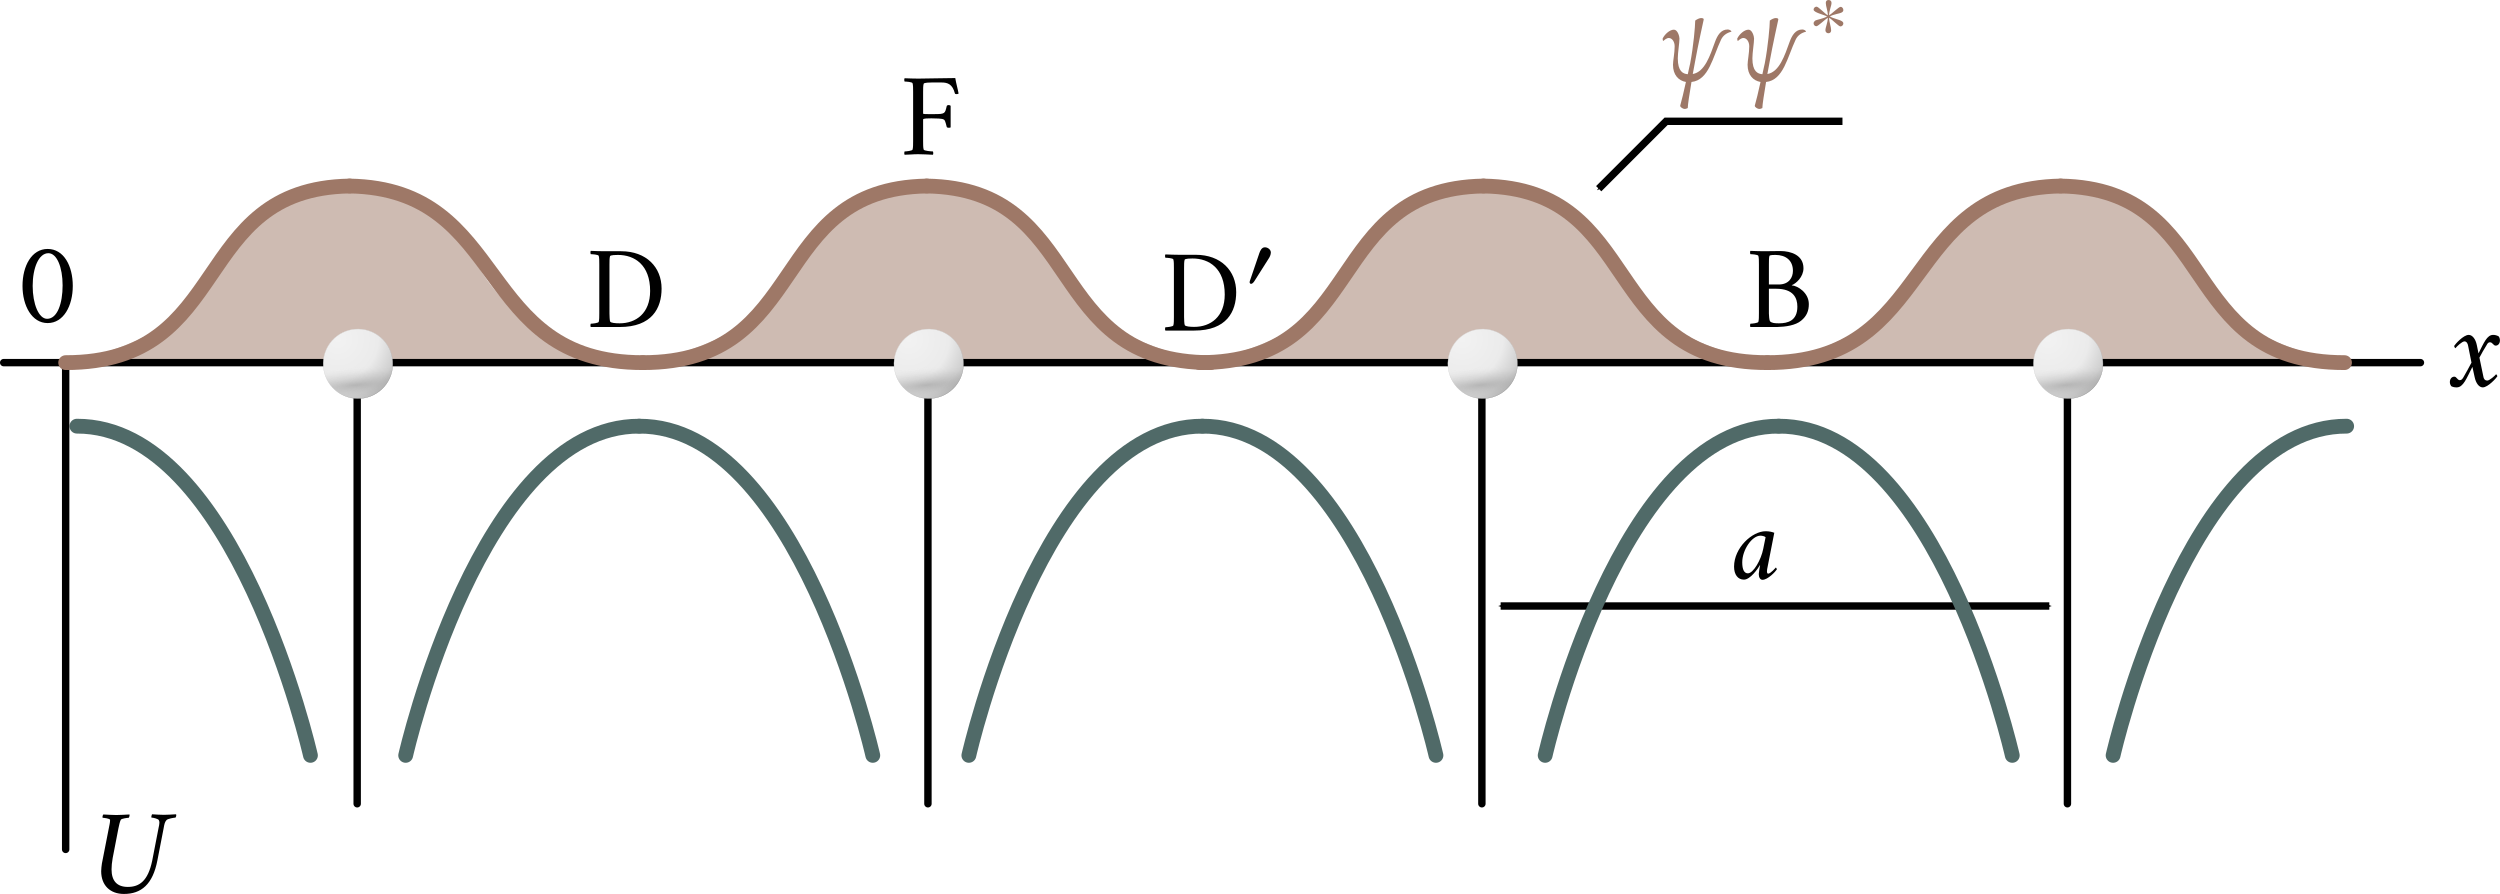<?xml version="1.0" encoding="UTF-8" standalone="no"?>
<svg
   xmlns:ns2="http://www.iki.fi/pav/software/textext/"
   xmlns:dc="http://purl.org/dc/elements/1.1/"
   xmlns:cc="http://creativecommons.org/ns#"
   xmlns:rdf="http://www.w3.org/1999/02/22-rdf-syntax-ns#"
   xmlns:svg="http://www.w3.org/2000/svg"
   xmlns="http://www.w3.org/2000/svg"
   xmlns:xlink="http://www.w3.org/1999/xlink"
   xmlns:sodipodi="http://sodipodi.sourceforge.net/DTD/sodipodi-0.dtd"
   xmlns:inkscape="http://www.inkscape.org/namespaces/inkscape"
   width="89.395mm"
   height="31.968mm"
   viewBox="0 0 89.395 31.968"
   version="1.1"
   id="svg6728"
   inkscape:version="1.0.1 (3bc2e813f5, 2020-09-07)"
   sodipodi:docname="fig_5_9.svg">
  <defs
     id="defs6722">
    <marker
       inkscape:stockid="Arrow1Mend"
       orient="auto"
       refY="0"
       refX="0"
       id="marker29483"
       style="overflow:visible"
       inkscape:isstock="true">
      <path
         id="path29481"
         d="M 0,0 5,-5 -12.5,0 5,5 Z"
         style="fill:#000000;fill-opacity:1;fill-rule:evenodd;stroke:#000000;stroke-width:1pt;stroke-opacity:1"
         transform="matrix(-0.4,0,0,-0.4,-4,0)" />
    </marker>
    <marker
       inkscape:stockid="Arrow1Mend"
       orient="auto"
       refY="0"
       refX="0"
       id="marker27327"
       style="overflow:visible"
       inkscape:isstock="true">
      <path
         id="path27325"
         d="M 0,0 5,-5 -12.5,0 5,5 Z"
         style="fill:#000000;fill-opacity:1;fill-rule:evenodd;stroke:#000000;stroke-width:1pt;stroke-opacity:1"
         transform="matrix(-0.4,0,0,-0.4,-4,0)" />
    </marker>
    <marker
       inkscape:stockid="Arrow1Mend"
       orient="auto"
       refY="0"
       refX="0"
       id="marker27317"
       style="overflow:visible"
       inkscape:isstock="true">
      <path
         id="path27315"
         d="M 0,0 5,-5 -12.5,0 5,5 Z"
         style="fill:#000000;fill-opacity:1;fill-rule:evenodd;stroke:#000000;stroke-width:1pt;stroke-opacity:1"
         transform="matrix(-0.4,0,0,-0.4,-4,0)" />
    </marker>
    <marker
       style="overflow:visible"
       id="marker23653"
       refX="0"
       refY="0"
       orient="auto"
       inkscape:stockid="Arrow1Send"
       inkscape:isstock="true">
      <path
         transform="matrix(-0.2,0,0,-0.2,-1.2,0)"
         style="fill:#000000;fill-opacity:1;fill-rule:evenodd;stroke:#000000;stroke-width:1pt;stroke-opacity:1"
         d="M 0,0 5,-5 -12.5,0 5,5 Z"
         id="path23651" />
    </marker>
    <marker
       style="overflow:visible"
       id="marker23185"
       refX="0"
       refY="0"
       orient="auto"
       inkscape:stockid="Arrow1Send"
       inkscape:isstock="true">
      <path
         transform="matrix(-0.2,0,0,-0.2,-1.2,0)"
         style="fill:#000000;fill-opacity:1;fill-rule:evenodd;stroke:#000000;stroke-width:1pt;stroke-opacity:1"
         d="M 0,0 5,-5 -12.5,0 5,5 Z"
         id="path23183" />
    </marker>
    <marker
       inkscape:stockid="Arrow1Mend"
       orient="auto"
       refY="0"
       refX="0"
       id="marker22371"
       style="overflow:visible"
       inkscape:isstock="true">
      <path
         id="path22369"
         d="M 0,0 5,-5 -12.5,0 5,5 Z"
         style="fill:#000000;fill-opacity:1;fill-rule:evenodd;stroke:#000000;stroke-width:1pt;stroke-opacity:1"
         transform="matrix(-0.4,0,0,-0.4,-4,0)" />
    </marker>
    <marker
       inkscape:stockid="Arrow1Mend"
       orient="auto"
       refY="0"
       refX="0"
       id="marker22361"
       style="overflow:visible"
       inkscape:isstock="true">
      <path
         id="path22359"
         d="M 0,0 5,-5 -12.5,0 5,5 Z"
         style="fill:#000000;fill-opacity:1;fill-rule:evenodd;stroke:#000000;stroke-width:1pt;stroke-opacity:1"
         transform="matrix(-0.4,0,0,-0.4,-4,0)" />
    </marker>
    <marker
       style="overflow:visible"
       id="marker22331"
       refX="0"
       refY="0"
       orient="auto"
       inkscape:stockid="Arrow1Send"
       inkscape:isstock="true">
      <path
         transform="matrix(-0.2,0,0,-0.2,-1.2,0)"
         style="fill:#000000;fill-opacity:1;fill-rule:evenodd;stroke:#000000;stroke-width:1pt;stroke-opacity:1"
         d="M 0,0 5,-5 -12.5,0 5,5 Z"
         id="path22329" />
    </marker>
    <marker
       style="overflow:visible"
       id="marker22321"
       refX="0"
       refY="0"
       orient="auto"
       inkscape:stockid="Arrow1Send"
       inkscape:isstock="true">
      <path
         transform="matrix(-0.2,0,0,-0.2,-1.2,0)"
         style="fill:#000000;fill-opacity:1;fill-rule:evenodd;stroke:#000000;stroke-width:1pt;stroke-opacity:1"
         d="M 0,0 5,-5 -12.5,0 5,5 Z"
         id="path22319" />
    </marker>
    <marker
       style="overflow:visible"
       id="marker20829"
       refX="0"
       refY="0"
       orient="auto"
       inkscape:stockid="Arrow1Send"
       inkscape:isstock="true">
      <path
         transform="matrix(-0.2,0,0,-0.2,-1.2,0)"
         style="fill:#000000;fill-opacity:1;fill-rule:evenodd;stroke:#000000;stroke-width:1pt;stroke-opacity:1"
         d="M 0,0 5,-5 -12.5,0 5,5 Z"
         id="path20827" />
    </marker>
    <marker
       style="overflow:visible"
       id="marker20819"
       refX="0"
       refY="0"
       orient="auto"
       inkscape:stockid="Arrow1Send"
       inkscape:isstock="true">
      <path
         transform="matrix(-0.2,0,0,-0.2,-1.2,0)"
         style="fill:#000000;fill-opacity:1;fill-rule:evenodd;stroke:#000000;stroke-width:1pt;stroke-opacity:1"
         d="M 0,0 5,-5 -12.5,0 5,5 Z"
         id="path20817" />
    </marker>
    <marker
       style="overflow:visible"
       id="marker20333"
       refX="0"
       refY="0"
       orient="auto"
       inkscape:stockid="Arrow1Send"
       inkscape:isstock="true">
      <path
         transform="matrix(-0.2,0,0,-0.2,-1.2,0)"
         style="fill:#000000;fill-opacity:1;fill-rule:evenodd;stroke:#000000;stroke-width:1pt;stroke-opacity:1"
         d="M 0,0 5,-5 -12.5,0 5,5 Z"
         id="path20331" />
    </marker>
    <marker
       inkscape:stockid="Arrow1Mend"
       orient="auto"
       refY="0"
       refX="0"
       id="marker12959"
       style="overflow:visible"
       inkscape:isstock="true">
      <path
         id="path12957"
         d="M 0,0 5,-5 -12.5,0 5,5 Z"
         style="fill:#000000;fill-opacity:1;fill-rule:evenodd;stroke:#000000;stroke-width:1pt;stroke-opacity:1"
         transform="matrix(-0.4,0,0,-0.4,-4,0)" />
    </marker>
    <marker
       inkscape:isstock="true"
       style="overflow:visible"
       id="marker12949"
       refX="0"
       refY="0"
       orient="auto"
       inkscape:stockid="Arrow1Mstart">
      <path
         transform="matrix(0.4,0,0,0.4,4,0)"
         style="fill:#000000;fill-opacity:1;fill-rule:evenodd;stroke:#000000;stroke-width:1pt;stroke-opacity:1"
         d="M 0,0 5,-5 -12.5,0 5,5 Z"
         id="path12947" />
    </marker>
    <marker
       inkscape:stockid="Arrow1Mend"
       orient="auto"
       refY="0"
       refX="0"
       id="marker11025"
       style="overflow:visible"
       inkscape:isstock="true">
      <path
         id="path11023"
         d="M 0,0 5,-5 -12.5,0 5,5 Z"
         style="fill:#000000;fill-opacity:1;fill-rule:evenodd;stroke:#000000;stroke-width:1pt;stroke-opacity:1"
         transform="matrix(-0.4,0,0,-0.4,-4,0)" />
    </marker>
    <marker
       style="overflow:visible"
       id="marker8873"
       refX="0"
       refY="0"
       orient="auto"
       inkscape:stockid="Arrow1Send"
       inkscape:isstock="true">
      <path
         transform="matrix(-0.2,0,0,-0.2,-1.2,0)"
         style="fill:#000000;fill-opacity:1;fill-rule:evenodd;stroke:#000000;stroke-width:1pt;stroke-opacity:1"
         d="M 0,0 5,-5 -12.5,0 5,5 Z"
         id="path8871" />
    </marker>
    <marker
       inkscape:stockid="Arrow1Mend"
       orient="auto"
       refY="0"
       refX="0"
       id="marker8138"
       style="overflow:visible"
       inkscape:isstock="true">
      <path
         id="path8136"
         d="M 0,0 5,-5 -12.5,0 5,5 Z"
         style="fill:#000000;fill-opacity:1;fill-rule:evenodd;stroke:#000000;stroke-width:1pt;stroke-opacity:1"
         transform="matrix(-0.4,0,0,-0.4,-4,0)" />
    </marker>
    <pattern
       id="EMFhbasepattern"
       patternUnits="userSpaceOnUse"
       width="6"
       height="6"
       x="0"
       y="0" />
    <g
       id="g1441">
      <symbol
         id="symbol1427"
         overflow="visible">
        <path
           id="path1425"
           d=""
           style="stroke:none" />
      </symbol>
      <symbol
         id="symbol1431"
         overflow="visible">
        <path
           id="path1429"
           d="m 2.844,0.047 c 1.469,0 2.438,-0.812 2.828,-2.828 l 0.531,-2.734 C 6.266,-5.891 6.312,-6.047 6.438,-6.188 6.516,-6.312 7.094,-6.406 7.203,-6.406 7.281,-6.516 7.281,-6.641 7.25,-6.688 c -0.438,0.016 -0.594,0.047 -1.031,0.047 -0.406,0 -0.641,-0.031 -1,-0.047 -0.031,0.062 -0.078,0.219 -0.047,0.281 0.156,0 0.594,0.109 0.625,0.219 0.031,0.062 0.047,0.125 0.047,0.203 0,0.125 -0.031,0.266 -0.078,0.484 l -0.531,2.734 c -0.359,1.734 -1.094,2.219 -2.062,2.219 -0.922,0 -1.375,-0.516 -1.375,-1.484 0,-0.281 0.031,-0.594 0.094,-0.953 l 0.484,-2.5 C 2.438,-5.781 2.5,-6.062 2.578,-6.219 2.625,-6.328 3.141,-6.391 3.25,-6.391 3.297,-6.438 3.344,-6.625 3.312,-6.672 2.922,-6.656 2.562,-6.625 2.203,-6.625 c -0.359,0 -0.719,-0.031 -1.094,-0.047 -0.062,0.047 -0.094,0.234 -0.062,0.281 0.109,0 0.609,0.062 0.625,0.172 v 0.062 c 0,0.172 -0.062,0.422 -0.109,0.672 L 0.984,-2.531 c -0.031,0.234 -0.062,0.453 -0.062,0.656 0,1.203 0.766,1.922 1.922,1.922 z m 0,0"
           style="stroke:none" />
      </symbol>
      <symbol
         id="symbol1435"
         overflow="visible">
        <path
           id="path1433"
           d="m 0.359,0 h 2.906 V -3.516 H 0.359 Z M 0.719,-0.359 v -2.781 h 2.188 v 2.781 z m 0,0"
           style="stroke:none" />
      </symbol>
      <symbol
         id="symbol1439"
         overflow="visible">
        <path
           id="path1437"
           d="m 1.531,0.047 c 1.016,0 1.766,-0.766 1.766,-1.703 0,-0.641 -0.453,-1.453 -1.312,-1.453 -0.281,0 -0.766,0.312 -0.875,0.391 C 1.062,-2.688 1.062,-2.766 1.062,-2.797 V -4.188 c 0,-0.391 0.078,-0.625 0.078,-0.625 0,-0.047 -0.031,-0.109 -0.078,-0.109 -0.297,0.141 -0.656,0.25 -1.016,0.281 -0.031,0 -0.016,0.188 -0.016,0.188 0.203,0 0.391,0.016 0.453,0.125 0.031,0.078 0.031,0.281 0.031,0.375 v 3.172 c 0,0.156 -0.016,0.375 -0.094,0.531 0,0.031 0.062,0.141 0.094,0.141 0.172,-0.047 0.312,0 0.484,0.047 0.141,0.047 0.406,0.109 0.531,0.109 z M 1.641,-2.688 c 0.641,0 1.062,0.5 1.062,1.312 0,0.578 -0.438,1.188 -0.969,1.188 -0.312,0 -0.672,-0.203 -0.672,-0.516 v -1.719 c 0,-0.031 0.016,-0.062 0.031,-0.078 0.062,-0.062 0.359,-0.188 0.547,-0.188 z m 0,0"
           style="stroke:none" />
      </symbol>
    </g>
    <g
       id="g14792">
      <symbol
         id="symbol14786"
         overflow="visible">
        <path
           id="path14784"
           d=""
           style="stroke:none" />
      </symbol>
      <symbol
         id="symbol14790"
         overflow="visible">
        <path
           id="path14788"
           d="M 2.984,-0.891 2.656,-2.469 c 0.188,-0.375 0.375,-0.672 0.609,-1.062 0.062,-0.125 0.141,-0.234 0.266,-0.234 H 3.562 c 0.219,0.016 0.266,0.281 0.469,0.281 0.219,0 0.359,-0.203 0.359,-0.438 0,-0.156 -0.047,-0.266 -0.109,-0.344 -0.156,-0.094 -0.328,-0.125 -0.469,-0.125 -0.516,0 -0.781,0.672 -1.234,1.562 L 2.438,-3.516 c -0.109,-0.547 -0.391,-0.875 -0.688,-0.875 -0.453,0 -1.156,0.797 -1.234,0.938 0,0.047 0.078,0.188 0.109,0.188 0.109,-0.141 0.562,-0.578 0.766,-0.578 0.172,0 0.281,0.172 0.312,0.391 l 0.281,1.406 c -0.25,0.484 -0.422,0.781 -0.688,1.25 C 1.219,-0.672 1.141,-0.562 1,-0.562 H 0.984 c -0.219,-0.031 -0.25,-0.297 -0.453,-0.297 -0.234,0 -0.375,0.219 -0.375,0.453 0,0.141 0.047,0.25 0.109,0.344 0.156,0.094 0.328,0.109 0.469,0.109 0.562,0 0.828,-0.766 1.328,-1.734 L 2.25,-0.828 c 0.109,0.531 0.375,0.875 0.688,0.875 0.438,0 1.156,-0.797 1.234,-0.938 C 4.172,-0.938 4.094,-1.062 4.062,-1.062 3.953,-0.922 3.5,-0.531 3.328,-0.531 c -0.219,0 -0.312,-0.141 -0.344,-0.359 z m 0,0"
           style="stroke:none" />
      </symbol>
    </g>
    <pattern
       id="EMFhbasepattern-5"
       patternUnits="userSpaceOnUse"
       width="6"
       height="6"
       x="0"
       y="0" />
    <radialGradient
       fy="-0.236"
       fx="-0.236"
       cy="-0.236"
       cx="-0.236"
       r="1.333"
       id="gradiente"
       gradientUnits="userSpaceOnUse"
       gradientTransform="scale(33.137)">
      <stop
         id="stop2"
         style="stop-color:#ececff"
         offset="0" />
      <stop
         id="stop4"
         style="stop-color:#4f4f55"
         offset="1" />
    </radialGradient>
    <g
       id="g4326">
      <symbol
         id="symbol4320"
         overflow="visible">
        <path
           id="path4318"
           d=""
           style="stroke:none" />
      </symbol>
      <symbol
         id="symbol4324"
         overflow="visible">
        <path
           id="path4322"
           d="m 2.828,-3.844 c 0.312,0 0.531,0.219 0.531,0.781 0,1.203 -0.734,2.766 -1.578,2.766 -0.25,0 -0.5,-0.312 -0.5,-0.766 0,-0.078 0,-0.172 0.031,-0.266 L 1.641,-3.031 C 1.906,-3.406 2.5,-3.844 2.828,-3.844 Z M 3.219,-4.391 c -0.516,0 -1.219,0.656 -1.484,0.906 0.016,-0.078 0.125,-0.656 0.156,-0.859 -0.094,-0.047 -0.203,-0.062 -0.312,-0.062 -0.109,0 -0.281,0.016 -0.391,0.047 l -0.266,1.406 -0.594,0.641 c -0.016,0.016 -0.031,0.031 -0.031,0.062 0,0.062 0.016,0.172 0.062,0.219 l 0.484,-0.484 -0.797,4 c -0.078,0.375 -0.172,0.594 -0.562,0.594 -0.047,0.031 -0.062,0.281 -0.016,0.281 0.594,-0.062 0.984,-0.078 1.5,-0.078 0.109,0 0.234,0.016 0.359,0.016 C 1.375,2.266 1.391,2.016 1.359,2 H 1.25 C 1.156,2 0.984,2 0.875,1.969 0.781,1.938 0.734,1.797 0.734,1.75 0.734,1.641 0.75,1.562 0.766,1.469 L 1.094,-0.078 c 0.062,0.094 0.297,0.125 0.469,0.125 1.234,0 2.547,-1.656 2.547,-3.219 0,-0.703 -0.25,-1.219 -0.891,-1.219 z m 0,0"
           style="stroke:none" />
      </symbol>
    </g>
    <g
       id="g8971-1">
      <symbol
         id="symbol8965-6"
         overflow="visible">
        <path
           id="path8963-0"
           d=""
           style="stroke:none" />
      </symbol>
      <symbol
         id="symbol8969-7"
         overflow="visible">
        <path
           id="path8967-5"
           d="m 2.828,-3.844 c 0.312,0 0.531,0.219 0.531,0.781 0,1.203 -0.734,2.766 -1.578,2.766 -0.25,0 -0.5,-0.312 -0.5,-0.766 0,-0.078 0,-0.172 0.031,-0.266 L 1.641,-3.031 C 1.906,-3.406 2.5,-3.844 2.828,-3.844 Z M 3.219,-4.391 c -0.516,0 -1.219,0.656 -1.484,0.906 0.016,-0.078 0.125,-0.656 0.156,-0.859 -0.094,-0.047 -0.203,-0.062 -0.312,-0.062 -0.109,0 -0.281,0.016 -0.391,0.047 l -0.266,1.406 -0.594,0.641 c -0.016,0.016 -0.031,0.031 -0.031,0.062 0,0.062 0.016,0.172 0.062,0.219 l 0.484,-0.484 -0.797,4 c -0.078,0.375 -0.172,0.594 -0.562,0.594 -0.047,0.031 -0.062,0.281 -0.016,0.281 0.594,-0.062 0.984,-0.078 1.5,-0.078 0.109,0 0.234,0.016 0.359,0.016 C 1.375,2.266 1.391,2.016 1.359,2 H 1.25 C 1.156,2 0.984,2 0.875,1.969 0.781,1.938 0.734,1.797 0.734,1.75 0.734,1.641 0.75,1.562 0.766,1.469 L 1.094,-0.078 c 0.062,0.094 0.297,0.125 0.469,0.125 1.234,0 2.547,-1.656 2.547,-3.219 0,-0.703 -0.25,-1.219 -0.891,-1.219 z m 0,0"
           style="stroke:none" />
      </symbol>
    </g>
    <pattern
       id="EMFhbasepattern-0"
       patternUnits="userSpaceOnUse"
       width="6"
       height="6"
       x="0"
       y="0" />
    <g
       style="fill:#506a68;fill-opacity:1;stroke-width:0"
       id="g36708">
      <symbol
         style="fill:#506a68;fill-opacity:1;stroke-width:0"
         overflow="visible"
         id="symbol36694">
        <path
           style="fill:#506a68;fill-opacity:1;stroke:none;stroke-width:0"
           d=""
           id="path36692" />
      </symbol>
      <symbol
         style="fill:#506a68;fill-opacity:1;stroke-width:0"
         overflow="visible"
         id="symbol36698">
        <path
           style="fill:#506a68;fill-opacity:1;stroke:none;stroke-width:0"
           d="m 1.578,-0.484 c 0,-0.156 0.062,-0.5 0.094,-0.609 l 0.375,-2 C 2.078,-3.188 2.5,-3.188 2.75,-3.188 c 0.344,0 0.891,0 0.984,0.078 0.062,0.062 0.109,0.125 0.141,0.703 0,0.047 0.047,0.078 0.125,0.078 0.062,0 0.141,-0.016 0.156,-0.031 l 0.375,-1.906 C 4.5,-4.297 4.453,-4.312 4.375,-4.312 c -0.062,0 -0.141,0.016 -0.156,0.062 -0.297,0.672 -0.266,0.734 -1.172,0.734 h -0.5 c -0.188,0 -0.391,-0.016 -0.391,-0.062 l 0.375,-1.938 c 0.047,-0.281 0.125,-0.562 0.203,-0.719 0.047,-0.094 0.562,-0.125 0.672,-0.125 h 0.797 c 0.5,0 0.844,0.203 0.891,1.016 0,0.047 0.047,0.062 0.109,0.062 0.078,0 0.156,-0.016 0.188,-0.047 C 5.391,-5.625 5.375,-5.906 5.375,-6.219 c 0,-0.156 0,-0.312 0.016,-0.484 -1.031,0 -2.156,0.078 -3.031,0.078 C 2,-6.625 1.625,-6.656 1.25,-6.672 c -0.047,0.031 -0.078,0.141 -0.078,0.219 0,0.031 0,0.047 0.016,0.062 0.109,0 0.609,0.062 0.609,0.172 v 0.078 c 0,0.156 -0.031,0.406 -0.078,0.656 L 0.875,-1.172 C 0.812,-0.875 0.766,-0.594 0.688,-0.422 0.641,-0.312 0.109,-0.266 0,-0.266 c -0.047,0.047 -0.062,0.141 -0.062,0.219 0,0.031 0,0.062 0.016,0.078 C 0.312,0.031 0.625,0 1.062,0 2.312,0 3.234,0.047 4.25,0.047 4.406,-0.406 4.812,-1.094 5.094,-1.641 5.078,-1.672 4.969,-1.688 4.875,-1.688 c -0.062,0 -0.125,0.016 -0.156,0.047 -0.25,0.547 -0.516,0.844 -0.781,1.016 -0.312,0.219 -0.734,0.328 -1.25,0.328 H 2.25 c -0.391,0 -0.672,0.031 -0.672,-0.188 z m 0,0"
           id="path36696" />
      </symbol>
      <symbol
         style="fill:#506a68;fill-opacity:1;stroke-width:0"
         overflow="visible"
         id="symbol36702">
        <path
           style="fill:#506a68;fill-opacity:1;stroke:none;stroke-width:0"
           d=""
           id="path36700" />
      </symbol>
      <symbol
         style="fill:#506a68;fill-opacity:1;stroke-width:0"
         overflow="visible"
         id="symbol36706">
        <path
           style="fill:#506a68;fill-opacity:1;stroke:none;stroke-width:0"
           d="M 1.812,-2.078 H 0.219 V -1.594 H 1.812 V 0 H 2.281 V -1.594 H 3.875 V -2.078 H 2.281 v -1.594 H 1.812 Z m 0,0"
           id="path36704" />
      </symbol>
    </g>
    <g
       id="g9198-5">
      <symbol
         id="symbol9192-9"
         overflow="visible">
        <path
           id="path9190-1"
           d=""
           style="stroke:none" />
      </symbol>
      <symbol
         id="symbol9196-1"
         overflow="visible">
        <path
           id="path9194-7"
           d="m 2.828,-3.844 c 0.312,0 0.531,0.219 0.531,0.781 0,1.203 -0.734,2.766 -1.578,2.766 -0.25,0 -0.5,-0.312 -0.5,-0.766 0,-0.078 0,-0.172 0.031,-0.266 L 1.641,-3.031 C 1.906,-3.406 2.5,-3.844 2.828,-3.844 Z M 3.219,-4.391 c -0.516,0 -1.219,0.656 -1.484,0.906 0.016,-0.078 0.125,-0.656 0.156,-0.859 -0.094,-0.047 -0.203,-0.062 -0.312,-0.062 -0.109,0 -0.281,0.016 -0.391,0.047 l -0.266,1.406 -0.594,0.641 c -0.016,0.016 -0.031,0.031 -0.031,0.062 0,0.062 0.016,0.172 0.062,0.219 l 0.484,-0.484 -0.797,4 c -0.078,0.375 -0.172,0.594 -0.562,0.594 -0.047,0.031 -0.062,0.281 -0.016,0.281 0.594,-0.062 0.984,-0.078 1.5,-0.078 0.109,0 0.234,0.016 0.359,0.016 C 1.375,2.266 1.391,2.016 1.359,2 H 1.25 C 1.156,2 0.984,2 0.875,1.969 0.781,1.938 0.734,1.797 0.734,1.75 0.734,1.641 0.75,1.562 0.766,1.469 L 1.094,-0.078 c 0.062,0.094 0.297,0.125 0.469,0.125 1.234,0 2.547,-1.656 2.547,-3.219 0,-0.703 -0.25,-1.219 -0.891,-1.219 z m 0,0"
           style="stroke:none" />
      </symbol>
    </g>
    <g
       style="fill:#3a493f;stroke-width:0"
       id="g3367">
      <symbol
         style="fill:#3a493f;stroke-width:0"
         overflow="visible"
         id="symbol3361">
        <path
           style="fill:#3a493f;stroke:none;stroke-width:0"
           d="M 0.5,0 H 4.484 V -4.812 H 0.5 Z M 1,-0.5 V -4.312 H 3.984 V -0.5 Z m 0,0"
           id="path3359" />
      </symbol>
      <symbol
         style="fill:#3a493f;stroke-width:0"
         overflow="visible"
         id="symbol3365">
        <path
           style="fill:#3a493f;stroke:none;stroke-width:0"
           d="m 2.484,-5.875 c 0.719,0 1.203,1.188 1.203,2.719 0,1.516 -0.438,2.828 -1.312,2.828 -0.703,0 -1.219,-1.25 -1.219,-2.781 0,-1.531 0.516,-2.766 1.328,-2.766 z m -0.062,-0.359 c -1.344,0 -2.125,1.422 -2.125,3.125 0,1.688 0.797,3.141 2.125,3.141 1.344,0 2.125,-1.453 2.125,-3.141 0,-1.703 -0.766,-3.125 -2.125,-3.125 z m 0,0"
           id="path3363" />
      </symbol>
    </g>
    <g
       id="g63665"
       style="fill:#9e7867;fill-opacity:1;stroke-width:0">
      <symbol
         overflow="visible"
         id="symbol63659"
         style="fill:#9e7867;fill-opacity:1;stroke-width:0">
        <path
           style="fill:#9e7867;fill-opacity:1;stroke:none;stroke-width:0"
           d=""
           id="path63657" />
      </symbol>
      <symbol
         overflow="visible"
         id="symbol63663"
         style="fill:#9e7867;fill-opacity:1;stroke-width:0">
        <path
           style="fill:#9e7867;fill-opacity:1;stroke:none;stroke-width:0"
           d="m 3.094,-4.391 c -0.469,0 -1.188,1.234 -1.469,1.906 C 1.688,-2.812 1.734,-3 1.797,-3.328 1.828,-3.547 1.875,-3.781 1.875,-3.875 1.875,-4.172 1.703,-4.391 1.484,-4.391 1,-4.391 0.328,-3.625 0.219,-3.438 c 0,0.062 0.062,0.188 0.094,0.188 0.031,-0.031 0.484,-0.594 0.703,-0.594 0.094,0 0.094,0.172 0.094,0.266 0,0.047 -0.031,0.266 -0.047,0.312 L 0.484,0 C 0.594,0.016 0.719,0.031 0.844,0.031 0.953,0.031 1.078,0.016 1.188,0 l 0.234,-1.219 c 0.188,-1.047 1.031,-2.453 1.391,-2.453 0.078,0 0.172,0.016 0.203,0.078 0.078,0.078 0.219,0.141 0.297,0.141 0.234,0 0.359,-0.188 0.359,-0.438 C 3.672,-4 3.625,-4.125 3.594,-4.172 3.5,-4.281 3.312,-4.391 3.094,-4.391 Z m 0,0"
           id="path63661" />
      </symbol>
    </g>
    <g
       id="id-7d997aeb-9f0d-463e-b59d-22fb06f4ebfc-5"
       style="fill:#000000;fill-opacity:1;stroke-width:0">
      <symbol
         overflow="visible"
         id="id-ffd8d6b0-4cce-436b-bf17-d5757ff413c1-8"
         style="fill:#000000;fill-opacity:1;stroke-width:0">
        <path
           style="fill:#000000;fill-opacity:1;stroke:none;stroke-width:0"
           d=""
           id="id-a37a8e96-aed8-4dd6-87e8-0245f6ea2126-1" />
      </symbol>
      <symbol
         overflow="visible"
         id="id-1a7b86ba-687e-459f-8e1d-75867c0d22fe-5"
         style="fill:#000000;fill-opacity:1;stroke-width:0">
        <path
           style="fill:#000000;fill-opacity:1;stroke:none;stroke-width:0"
           d="m 1.578,-0.484 c 0,-0.156 0.062,-0.5 0.094,-0.609 l 0.375,-2 C 2.078,-3.188 2.5,-3.188 2.75,-3.188 c 0.344,0 0.891,0 0.984,0.078 0.062,0.062 0.109,0.125 0.141,0.703 0,0.047 0.047,0.078 0.125,0.078 0.062,0 0.141,-0.016 0.156,-0.031 l 0.375,-1.906 C 4.5,-4.297 4.453,-4.312 4.375,-4.312 c -0.062,0 -0.141,0.016 -0.156,0.062 -0.297,0.672 -0.266,0.734 -1.172,0.734 h -0.5 c -0.188,0 -0.391,-0.016 -0.391,-0.062 l 0.375,-1.938 c 0.047,-0.281 0.125,-0.562 0.203,-0.719 0.047,-0.094 0.562,-0.125 0.672,-0.125 h 0.797 c 0.5,0 0.844,0.203 0.891,1.016 0,0.047 0.047,0.062 0.109,0.062 0.078,0 0.156,-0.016 0.188,-0.047 C 5.391,-5.625 5.375,-5.906 5.375,-6.219 c 0,-0.156 0,-0.312 0.016,-0.484 -1.031,0 -2.156,0.078 -3.031,0.078 C 2,-6.625 1.625,-6.656 1.25,-6.672 c -0.047,0.031 -0.078,0.141 -0.078,0.219 0,0.031 0,0.047 0.016,0.062 0.109,0 0.609,0.062 0.609,0.172 v 0.078 c 0,0.156 -0.031,0.406 -0.078,0.656 L 0.875,-1.172 C 0.812,-0.875 0.766,-0.594 0.688,-0.422 0.641,-0.312 0.109,-0.266 0,-0.266 c -0.047,0.047 -0.062,0.141 -0.062,0.219 0,0.031 0,0.062 0.016,0.078 C 0.312,0.031 0.625,0 1.062,0 2.312,0 3.234,0.047 4.25,0.047 4.406,-0.406 4.812,-1.094 5.094,-1.641 5.078,-1.672 4.969,-1.688 4.875,-1.688 c -0.062,0 -0.125,0.016 -0.156,0.047 -0.25,0.547 -0.516,0.844 -0.781,1.016 -0.312,0.219 -0.734,0.328 -1.25,0.328 H 2.25 c -0.391,0 -0.672,0.031 -0.672,-0.188 z m 0,0"
           id="id-3f237ad6-2ebe-4a1d-bd28-d315bcbc4b0c-1" />
      </symbol>
      <symbol
         overflow="visible"
         id="id-eeda3ebf-bcaf-40f9-a248-19f0673bad0b-3"
         style="fill:#000000;fill-opacity:1;stroke-width:0">
        <path
           style="fill:#000000;fill-opacity:1;stroke:none;stroke-width:0"
           d="m 0.359,0 h 2.906 V -3.516 H 0.359 Z M 0.719,-0.359 v -2.781 h 2.188 v 2.781 z m 0,0"
           id="id-104021a2-53ef-4e2b-9f49-0847356c1e48-1" />
      </symbol>
      <symbol
         overflow="visible"
         id="id-2586807a-54b5-45c9-838d-8ed57d48e194-5"
         style="fill:#000000;fill-opacity:1;stroke-width:0">
        <path
           style="fill:#000000;fill-opacity:1;stroke:none;stroke-width:0"
           d="M 1.547,-2.906 C 2,-2.906 2.219,-2.438 2.219,-1.984 2.219,-1.594 2,-1.188 1.609,-1.188 c -0.453,0 -0.703,-0.453 -0.703,-0.891 0,-0.406 0.219,-0.828 0.641,-0.828 z m 0.281,2.938 c 0.688,0 0.953,0.344 0.953,0.547 C 2.781,0.969 2.188,1.344 1.688,1.344 1.078,1.344 0.734,1 0.734,0.531 0.734,0.359 1,0.156 1.156,0.062 1.219,0.031 1.703,0.031 1.828,0.031 Z m 0.328,-0.5 H 1.312 c -0.281,0 -0.438,-0.188 -0.438,-0.25 0,-0.125 0.141,-0.25 0.266,-0.312 0.078,0.016 0.281,0.062 0.406,0.062 0.703,0 1.219,-0.547 1.219,-1.047 0,-0.328 -0.156,-0.609 -0.188,-0.641 0,-0.016 0,-0.031 0.016,-0.031 0,0 0.297,0.031 0.469,0.031 0.078,-0.047 0.156,-0.234 0.156,-0.281 0,-0.031 0,-0.062 -0.062,-0.078 L 2.391,-2.906 c -0.062,-0.016 -0.016,0 -0.156,-0.047 -0.141,-0.062 -0.344,-0.156 -0.656,-0.156 -0.688,0 -1.219,0.516 -1.219,1.062 0,0.359 0.25,0.719 0.594,0.906 -0.125,0.094 -0.484,0.344 -0.609,0.484 0,0.359 0.328,0.578 0.578,0.656 -0.234,0.125 -0.75,0.438 -0.75,0.75 0,0.578 0.656,0.875 1.234,0.859 1,0 1.859,-0.766 1.859,-1.344 0,-0.391 -0.547,-0.734 -1.109,-0.734 z m 0,0"
           id="id-b58d967d-004b-433b-a404-aff24d8cf7e3-8" />
      </symbol>
    </g>
    <pattern
       id="EMFhbasepattern-2"
       patternUnits="userSpaceOnUse"
       width="6"
       height="6"
       x="0"
       y="0" />
    <g
       id="g1366">
      <symbol
         overflow="visible"
         id="symbol1352">
        <path
           style="stroke:none"
           d="M 0.5,0 H 4.484 V -4.812 H 0.5 Z M 1,-0.5 V -4.312 H 3.984 V -0.5 Z m 0,0"
           id="path1350" />
      </symbol>
      <symbol
         overflow="visible"
         id="symbol1356">
        <path
           style="stroke:none"
           d="M 1.062,-2.766 C 1.062,-4.312 1.578,-6 2.5,-6.812 c 0,0 -0.125,-0.141 -0.203,-0.188 -1.125,0.906 -1.938,2.328 -1.938,4.234 0,1.875 0.812,3.328 1.938,4.219 C 2.375,1.422 2.5,1.266 2.5,1.266 1.578,0.453 1.062,-1.25 1.062,-2.766 Z m 0,0"
           id="path1354" />
      </symbol>
      <symbol
         overflow="visible"
         id="symbol1360">
        <path
           style="stroke:none"
           d="m 1.844,-0.453 c -0.375,0 -0.672,-0.328 -0.672,-0.688 0,-0.391 0.25,-0.641 0.609,-0.781 C 1.969,-2 2.453,-2.141 2.719,-2.219 v 1.359 c 0,0.109 -0.531,0.406 -0.875,0.406 z M 2.375,-4.344 c -0.719,0 -1.484,0.531 -1.781,0.812 -0.047,0.047 -0.078,0.203 -0.078,0.234 0,0.219 0.125,0.422 0.328,0.422 0.25,0 0.406,-0.141 0.469,-0.469 0.062,-0.391 0.188,-0.641 0.547,-0.641 0.484,0 0.859,0.516 0.859,0.969 V -2.75 c 0,0.172 -0.031,0.219 -0.125,0.25 -0.281,0.141 -1.172,0.422 -1.719,0.625 -0.234,0.078 -0.5,0.406 -0.5,0.812 0,0.641 0.5,1.141 1.141,1.141 0.344,0 1.109,-0.531 1.219,-0.656 C 2.797,-0.281 3.062,0.062 3.344,0.062 c 0.203,0 0.609,-0.266 0.734,-0.375 C 4.109,-0.359 4.125,-0.438 4.125,-0.5 c 0,-0.031 -0.016,-0.078 -0.031,-0.078 -0.031,0.016 -0.156,0.125 -0.328,0.125 -0.234,0 -0.312,-0.203 -0.312,-0.469 V -2.969 c 0,-0.766 -0.516,-1.375 -1.078,-1.375 z m 0,0"
           id="path1358" />
      </symbol>
      <symbol
         overflow="visible"
         id="symbol1364">
        <path
           style="stroke:none"
           d="M 2.188,-2.766 C 2.188,-4.672 1.375,-6.094 0.234,-7 c -0.062,0.047 -0.188,0.188 -0.172,0.188 0.922,0.812 1.406,2.5 1.406,4.047 0,1.516 -0.484,3.219 -1.406,4.031 -0.016,0 0.109,0.156 0.172,0.188 C 1.375,0.562 2.188,-0.891 2.188,-2.766 Z m 0,0"
           id="path1362" />
      </symbol>
    </g>
    <g
       id="g1396">
      <symbol
         overflow="visible"
         id="symbol1382">
        <path
           style="stroke:none"
           d="M 0.5,0 H 4.484 V -4.812 H 0.5 Z M 1,-0.5 V -4.312 H 3.984 V -0.5 Z m 0,0"
           id="path1380" />
      </symbol>
      <symbol
         overflow="visible"
         id="symbol1386">
        <path
           style="stroke:none"
           d="M 1.062,-2.766 C 1.062,-4.312 1.578,-6 2.5,-6.812 c 0,0 -0.125,-0.141 -0.203,-0.188 -1.125,0.906 -1.938,2.328 -1.938,4.234 0,1.875 0.812,3.328 1.938,4.219 C 2.375,1.422 2.5,1.266 2.5,1.266 1.578,0.453 1.062,-1.25 1.062,-2.766 Z m 0,0"
           id="path1384" />
      </symbol>
      <symbol
         overflow="visible"
         id="symbol1390">
        <path
           style="stroke:none"
           d="m 2.094,0.062 c 1.406,0 2.438,-1.062 2.438,-2.328 0,-0.891 -0.625,-2 -1.812,-2 -0.375,0 -1.047,0.422 -1.203,0.531 C 1.453,-3.688 1.469,-3.781 1.469,-3.844 V -5.75 c 0,-0.547 0.094,-0.844 0.094,-0.844 0,-0.078 -0.047,-0.172 -0.094,-0.172 C 1.047,-6.562 0.562,-6.422 0.062,-6.375 c -0.047,0.016 -0.016,0.266 -0.016,0.266 0.281,0 0.547,0.031 0.609,0.172 0.047,0.109 0.047,0.375 0.047,0.5 v 4.375 c 0,0.188 -0.016,0.516 -0.109,0.719 0,0.047 0.078,0.203 0.125,0.203 0.219,-0.078 0.422,0 0.641,0.062 C 1.578,-0.016 1.938,0.062 2.094,0.062 Z M 2.25,-3.688 c 0.891,0 1.453,0.672 1.453,1.797 0,0.797 -0.609,1.625 -1.328,1.625 -0.438,0 -0.906,-0.266 -0.906,-0.688 V -3.312 c 0,-0.062 0,-0.094 0.031,-0.109 C 1.594,-3.516 2,-3.688 2.25,-3.688 Z m 0,0"
           id="path1388" />
      </symbol>
      <symbol
         overflow="visible"
         id="symbol1394">
        <path
           style="stroke:none"
           d="M 2.188,-2.766 C 2.188,-4.672 1.375,-6.094 0.234,-7 c -0.062,0.047 -0.188,0.188 -0.172,0.188 0.922,0.812 1.406,2.5 1.406,4.047 0,1.516 -0.484,3.219 -1.406,4.031 -0.016,0 0.109,0.156 0.172,0.188 C 1.375,0.562 2.188,-0.891 2.188,-2.766 Z m 0,0"
           id="path1392" />
      </symbol>
    </g>
    <g
       id="g1698">
      <symbol
         overflow="visible"
         id="symbol1684">
        <path
           style="stroke:none"
           d="M 0.5,0 H 4.484 V -4.812 H 0.5 Z M 1,-0.5 V -4.312 H 3.984 V -0.5 Z m 0,0"
           id="path1682" />
      </symbol>
      <symbol
         overflow="visible"
         id="symbol1688">
        <path
           style="stroke:none"
           d="M 1.062,-2.766 C 1.062,-4.312 1.578,-6 2.5,-6.812 c 0,0 -0.125,-0.141 -0.203,-0.188 -1.125,0.906 -1.938,2.328 -1.938,4.234 0,1.875 0.812,3.328 1.938,4.219 C 2.375,1.422 2.5,1.266 2.5,1.266 1.578,0.453 1.062,-1.25 1.062,-2.766 Z m 0,0"
           id="path1686" />
      </symbol>
      <symbol
         overflow="visible"
         id="symbol1692">
        <path
           style="stroke:none"
           d="m 3.781,-3.844 c 0,-0.109 -0.047,-0.25 -0.094,-0.281 -0.234,-0.156 -0.547,-0.234 -0.891,-0.234 -1.047,0 -2.406,0.969 -2.406,2.422 0,1.047 0.797,2.016 2,2.016 0.766,0 1.266,-0.562 1.453,-0.828 0.031,-0.062 0.047,-0.141 0.047,-0.188 0,-0.078 -0.062,-0.125 -0.078,-0.125 -0.125,0.141 -0.5,0.5 -1.047,0.5 -0.906,0 -1.625,-0.531 -1.625,-1.703 0,-1.047 0.594,-1.672 1.125,-1.672 0.25,0 0.344,0.047 0.562,0.203 C 3,-3.625 3.203,-3.375 3.406,-3.375 c 0.188,0 0.375,-0.125 0.375,-0.469 z m 0,0"
           id="path1690" />
      </symbol>
      <symbol
         overflow="visible"
         id="symbol1696">
        <path
           style="stroke:none"
           d="M 2.188,-2.766 C 2.188,-4.672 1.375,-6.094 0.234,-7 c -0.062,0.047 -0.188,0.188 -0.172,0.188 0.922,0.812 1.406,2.5 1.406,4.047 0,1.516 -0.484,3.219 -1.406,4.031 -0.016,0 0.109,0.156 0.172,0.188 C 1.375,0.562 2.188,-0.891 2.188,-2.766 Z m 0,0"
           id="path1694" />
      </symbol>
    </g>
    <pattern
       id="EMFhbasepattern-6"
       patternUnits="userSpaceOnUse"
       width="6"
       height="6"
       x="0"
       y="0" />
    <g
       style="fill:#3a493f;stroke-width:0"
       id="g22095-5">
      <symbol
         style="fill:#3a493f;stroke-width:0"
         overflow="visible"
         id="symbol22089-3">
        <path
           style="fill:#3a493f;stroke:none;stroke-width:0"
           d="M 0.5,0 H 4.484 V -4.812 H 0.5 Z M 1,-0.5 V -4.312 H 3.984 V -0.5 Z m 0,0"
           id="path22087-6" />
      </symbol>
      <symbol
         style="fill:#3a493f;stroke-width:0"
         overflow="visible"
         id="symbol22093-6">
        <path
           style="fill:#3a493f;stroke:none;stroke-width:0"
           d="m 2.484,-5.875 c 0.719,0 1.203,1.188 1.203,2.719 0,1.516 -0.438,2.828 -1.312,2.828 -0.703,0 -1.219,-1.25 -1.219,-2.781 0,-1.531 0.516,-2.766 1.328,-2.766 z m -0.062,-0.359 c -1.344,0 -2.125,1.422 -2.125,3.125 0,1.688 0.797,3.141 2.125,3.141 1.344,0 2.125,-1.453 2.125,-3.141 0,-1.703 -0.766,-3.125 -2.125,-3.125 z m 0,0"
           id="path22091-5" />
      </symbol>
    </g>
    <g
       id="g14792-5">
      <symbol
         id="symbol14786-2"
         overflow="visible">
        <path
           id="path14784-7"
           d=""
           style="stroke:none" />
      </symbol>
      <symbol
         id="symbol14790-6"
         overflow="visible">
        <path
           id="path14788-1"
           d="M 2.984,-0.891 2.656,-2.469 c 0.188,-0.375 0.375,-0.672 0.609,-1.062 0.062,-0.125 0.141,-0.234 0.266,-0.234 H 3.562 c 0.219,0.016 0.266,0.281 0.469,0.281 0.219,0 0.359,-0.203 0.359,-0.438 0,-0.156 -0.047,-0.266 -0.109,-0.344 -0.156,-0.094 -0.328,-0.125 -0.469,-0.125 -0.516,0 -0.781,0.672 -1.234,1.562 L 2.438,-3.516 c -0.109,-0.547 -0.391,-0.875 -0.688,-0.875 -0.453,0 -1.156,0.797 -1.234,0.938 0,0.047 0.078,0.188 0.109,0.188 0.109,-0.141 0.562,-0.578 0.766,-0.578 0.172,0 0.281,0.172 0.312,0.391 l 0.281,1.406 c -0.25,0.484 -0.422,0.781 -0.688,1.25 C 1.219,-0.672 1.141,-0.562 1,-0.562 H 0.984 c -0.219,-0.031 -0.25,-0.297 -0.453,-0.297 -0.234,0 -0.375,0.219 -0.375,0.453 0,0.141 0.047,0.25 0.109,0.344 0.156,0.094 0.328,0.109 0.469,0.109 0.562,0 0.828,-0.766 1.328,-1.734 L 2.25,-0.828 c 0.109,0.531 0.375,0.875 0.688,0.875 0.438,0 1.156,-0.797 1.234,-0.938 C 4.172,-0.938 4.094,-1.062 4.062,-1.062 3.953,-0.922 3.5,-0.531 3.328,-0.531 c -0.219,0 -0.312,-0.141 -0.344,-0.359 z m 0,0"
           style="stroke:none" />
      </symbol>
    </g>
    <pattern
       id="EMFhbasepattern-60"
       patternUnits="userSpaceOnUse"
       width="6"
       height="6"
       x="0"
       y="0" />
    <radialGradient
       id="radialGradient1995-7-6"
       cx="0.425"
       cy="92.13"
       r="11.576"
       gradientTransform="matrix(0.794,0.522,-0.524,0.798,142.48,84.25)"
       gradientUnits="userSpaceOnUse"
       xlink:href="#linearGradient1481" />
    <linearGradient
       id="linearGradient1481">
      <stop
         offset="0"
         style="stop-color:#f2f2f2"
         id="stop1473" />
      <stop
         offset=".605"
         style="stop-color:#ebebeb"
         id="stop1475" />
      <stop
         offset=".878"
         style="stop-color:#d1d1d1"
         id="stop1477" />
      <stop
         offset="1"
         style="stop-color:#bababa"
         id="stop1479" />
    </linearGradient>
    <radialGradient
       id="radialGradient2452-8"
       cx="52.225"
       cy="264.65"
       r="5.781"
       gradientTransform="matrix(2.479,-1.069,0.201,0.466,-83.006,96.744)"
       gradientUnits="userSpaceOnUse">
      <stop
         id="stop2454-4"
         style="stop-color:#8c8c8c;stop-opacity:.502"
         offset="0" />
      <stop
         id="stop2456-2"
         style="stop-color:#adadad;stop-opacity:.2"
         offset=".579" />
      <stop
         id="stop4461"
         style="stop-color:#e0e0e0;stop-opacity:0"
         offset="1" />
    </radialGradient>
    <linearGradient
       y2="264.11"
       x2="57.273"
       y1="257.55"
       x1="47.815"
       gradientTransform="translate(46.453,-100.09)"
       gradientUnits="userSpaceOnUse"
       id="linearGradient12471"
       xlink:href="#linearGradient1495"
       inkscape:collect="always" />
    <linearGradient
       id="linearGradient1495">
      <stop
         offset="0"
         style="stop-color:#dbdbdb"
         id="stop1491" />
      <stop
         offset=".618"
         style="stop-color:#bdbdbd"
         id="stop1510" />
      <stop
         offset="1"
         style="stop-color:#808080"
         id="stop1493" />
    </linearGradient>
    <g
       id="g1417">
      <symbol
         id="symbol1411"
         overflow="visible">
        <path
           id="path1409"
           d=""
           style="stroke:none" />
      </symbol>
      <symbol
         id="symbol1415"
         overflow="visible">
        <path
           id="path1413"
           d="m 2.844,0.047 c 1.469,0 2.438,-0.812 2.828,-2.828 l 0.531,-2.734 C 6.266,-5.891 6.312,-6.047 6.438,-6.188 6.516,-6.312 7.094,-6.406 7.203,-6.406 7.281,-6.516 7.281,-6.641 7.25,-6.688 c -0.438,0.016 -0.594,0.047 -1.031,0.047 -0.406,0 -0.641,-0.031 -1,-0.047 -0.031,0.062 -0.078,0.219 -0.047,0.281 0.156,0 0.594,0.109 0.625,0.219 0.031,0.062 0.047,0.125 0.047,0.203 0,0.125 -0.031,0.266 -0.078,0.484 l -0.531,2.734 c -0.359,1.734 -1.094,2.219 -2.062,2.219 -0.922,0 -1.375,-0.516 -1.375,-1.484 0,-0.281 0.031,-0.594 0.094,-0.953 l 0.484,-2.5 C 2.438,-5.781 2.5,-6.062 2.578,-6.219 2.625,-6.328 3.141,-6.391 3.25,-6.391 3.297,-6.438 3.344,-6.625 3.312,-6.672 2.922,-6.656 2.562,-6.625 2.203,-6.625 c -0.359,0 -0.719,-0.031 -1.094,-0.047 -0.062,0.047 -0.094,0.234 -0.062,0.281 0.109,0 0.609,0.062 0.625,0.172 v 0.062 c 0,0.172 -0.062,0.422 -0.109,0.672 L 0.984,-2.531 c -0.031,0.234 -0.062,0.453 -0.062,0.656 0,1.203 0.766,1.922 1.922,1.922 z m 0,0"
           style="stroke:none" />
      </symbol>
    </g>
    <radialGradient
       inkscape:collect="always"
       xlink:href="#linearGradient1481"
       id="radialGradient29233"
       gradientUnits="userSpaceOnUse"
       gradientTransform="matrix(0.794,0.522,-0.524,0.798,142.48,84.25)"
       cx="0.425"
       cy="92.13"
       r="11.576" />
    <radialGradient
       inkscape:collect="always"
       xlink:href="#radialGradient2452-8"
       id="radialGradient29235"
       gradientUnits="userSpaceOnUse"
       gradientTransform="matrix(2.479,-1.069,0.201,0.466,-83.006,96.744)"
       cx="52.225"
       cy="264.65"
       r="5.781" />
    <linearGradient
       inkscape:collect="always"
       xlink:href="#linearGradient1495"
       id="linearGradient29237"
       gradientUnits="userSpaceOnUse"
       gradientTransform="translate(46.453,-100.09)"
       x1="47.815"
       y1="257.55"
       x2="57.273"
       y2="264.11" />
    <radialGradient
       inkscape:collect="always"
       xlink:href="#linearGradient1481"
       id="radialGradient29259"
       gradientUnits="userSpaceOnUse"
       gradientTransform="matrix(0.794,0.522,-0.524,0.798,142.48,84.25)"
       cx="0.425"
       cy="92.13"
       r="11.576" />
    <radialGradient
       inkscape:collect="always"
       xlink:href="#radialGradient2452-8"
       id="radialGradient29261"
       gradientUnits="userSpaceOnUse"
       gradientTransform="matrix(2.479,-1.069,0.201,0.466,-83.006,96.744)"
       cx="52.225"
       cy="264.65"
       r="5.781" />
    <linearGradient
       inkscape:collect="always"
       xlink:href="#linearGradient1495"
       id="linearGradient29263"
       gradientUnits="userSpaceOnUse"
       gradientTransform="translate(46.453,-100.09)"
       x1="47.815"
       y1="257.55"
       x2="57.273"
       y2="264.11" />
    <radialGradient
       inkscape:collect="always"
       xlink:href="#linearGradient1481"
       id="radialGradient29265"
       gradientUnits="userSpaceOnUse"
       gradientTransform="matrix(0.794,0.522,-0.524,0.798,142.48,84.25)"
       cx="0.425"
       cy="92.13"
       r="11.576" />
    <radialGradient
       inkscape:collect="always"
       xlink:href="#radialGradient2452-8"
       id="radialGradient29267"
       gradientUnits="userSpaceOnUse"
       gradientTransform="matrix(2.479,-1.069,0.201,0.466,-83.006,96.744)"
       cx="52.225"
       cy="264.65"
       r="5.781" />
    <linearGradient
       inkscape:collect="always"
       xlink:href="#linearGradient1495"
       id="linearGradient29269"
       gradientUnits="userSpaceOnUse"
       gradientTransform="translate(46.453,-100.09)"
       x1="47.815"
       y1="257.55"
       x2="57.273"
       y2="264.11" />
    <g
       id="g11180">
      <symbol
         overflow="visible"
         id="symbol11174">
        <path
           style="stroke:none"
           d=""
           id="path11172" />
      </symbol>
      <symbol
         overflow="visible"
         id="symbol11178">
        <path
           style="stroke:none"
           d="m 3.078,-4.391 c -1.219,0 -2.891,1.5 -2.891,3.25 0,0.719 0.344,1.188 0.906,1.188 0.578,0 1.281,-1 1.484,-1.359 -0.031,0.141 -0.125,0.75 -0.125,0.844 0,0.297 0.125,0.531 0.344,0.531 0.484,0 1.203,-0.766 1.312,-0.953 0,-0.062 -0.062,-0.172 -0.094,-0.172 C 3.984,-1.031 3.531,-0.5 3.312,-0.5 3.234,-0.5 3.203,-0.594 3.203,-0.719 3.203,-0.844 3.234,-1 3.25,-1.062 L 3.875,-4.25 C 3.672,-4.328 3.422,-4.391 3.078,-4.391 Z m -0.469,0.406 c 0.125,0 0.375,0.047 0.469,0.141 l -0.219,1.078 c -0.188,0.969 -0.891,2.234 -1.406,2.234 -0.344,0 -0.516,-0.359 -0.516,-1 0,-1.156 0.891,-2.453 1.672,-2.453 z m 0,0"
           id="path11176" />
      </symbol>
    </g>
    <g
       id="g6230">
      <symbol
         id="symbol6224"
         overflow="visible">
        <path
           id="path6222"
           d="M 0.5,0 H 4.484 V -4.812 H 0.5 Z M 1,-0.5 V -4.312 H 3.984 V -0.5 Z m 0,0"
           style="stroke:none" />
      </symbol>
      <symbol
         id="symbol6228"
         overflow="visible">
        <path
           id="path6226"
           d="m 2,-3.234 h 0.609 c 1.484,0 1.797,0.797 1.797,1.516 0,1.188 -0.812,1.406 -1.547,1.406 C 2.5,-0.312 2.25,-0.328 2.094,-0.484 2.031,-0.562 2,-1 2,-1.141 Z M 2,-3.594 v -1.688 c 0,-0.281 0,-0.609 0.047,-0.734 0.047,-0.078 0.375,-0.078 0.5,-0.078 0.906,0 1.484,0.484 1.484,1.344 0,0.562 -0.328,1.156 -1.203,1.156 z m 0.969,-2.828 c -0.578,0 -1,0.016 -1.391,0.016 -0.375,0 -0.734,-0.016 -1.141,-0.031 -0.047,0.047 -0.031,0.234 0,0.281 0.125,0 0.641,0.031 0.672,0.141 0.047,0.156 0.047,0.438 0.047,0.734 v 4.125 c 0,0.281 0,0.562 -0.047,0.719 C 1.078,-0.328 0.562,-0.281 0.438,-0.281 0.406,-0.234 0.391,-0.047 0.438,0 h 2.25 C 3.422,-0.016 4.25,-0.141 4.719,-0.531 5.203,-0.922 5.375,-1.375 5.375,-1.938 c 0,-0.969 -0.953,-1.547 -1.422,-1.578 -0.031,-0.016 -0.031,-0.016 0,-0.031 0.328,-0.125 0.969,-0.672 0.969,-1.422 0,-1.109 -1.062,-1.453 -1.953,-1.453 z m 0,0"
           style="stroke:none" />
      </symbol>
    </g>
    <g
       id="g13649">
      <symbol
         overflow="visible"
         id="symbol13643">
        <path
           style="stroke:none"
           d="M 0.5,0 H 4.484 V -4.812 H 0.5 Z M 1,-0.5 V -4.312 H 3.984 V -0.5 Z m 0,0"
           id="path13641" />
      </symbol>
      <symbol
         overflow="visible"
         id="symbol13647">
        <path
           style="stroke:none"
           d="m 2.016,-5.266 c 0,-0.281 0,-0.562 0.047,-0.719 0.031,-0.109 0.547,-0.109 0.672,-0.109 1.406,0 2.719,0.844 2.719,3.047 C 5.453,-1.156 4.25,-0.312 2.875,-0.312 2.516,-0.312 2.156,-0.344 2.078,-0.453 2.031,-0.516 2.016,-1 2.016,-1.141 Z M 3,-6.406 c -0.422,0 -1.031,0 -1.422,0 -0.375,0 -0.734,-0.016 -1.141,-0.031 -0.047,0.047 -0.031,0.234 0,0.281 0.125,0 0.641,0.031 0.672,0.141 0.047,0.156 0.047,0.438 0.047,0.734 v 4.125 c 0,0.281 0,0.562 -0.047,0.719 C 1.078,-0.328 0.562,-0.281 0.438,-0.281 0.406,-0.234 0.391,-0.047 0.438,0 H 2.875 C 5.609,0 6.422,-1.594 6.422,-3.25 6.422,-5.047 5.141,-6.406 3,-6.406 Z m 0,0"
           id="path13645" />
      </symbol>
    </g>
    <g
       id="g13633">
      <symbol
         overflow="visible"
         id="symbol13627">
        <path
           style="stroke:none"
           d="M 0.5,0 H 4.484 V -4.812 H 0.5 Z M 1,-0.5 V -4.312 H 3.984 V -0.5 Z m 0,0"
           id="path13625" />
      </symbol>
      <symbol
         overflow="visible"
         id="symbol13631">
        <path
           style="stroke:none"
           d="m 1.578,-6.406 c -0.375,0 -0.734,-0.016 -1.141,-0.031 -0.047,0.047 -0.031,0.234 0,0.281 0.125,0 0.641,0.031 0.672,0.141 0.047,0.156 0.047,0.438 0.047,0.734 V -1.125 c 0,0.281 0,0.562 -0.047,0.719 C 1.078,-0.297 0.562,-0.25 0.438,-0.25 c -0.031,0.047 -0.047,0.234 0,0.281 C 0.812,0.031 1.141,0 1.594,0 c 1.297,0 2.266,0.047 3.328,0.047 0.062,-0.438 0.328,-1.094 0.516,-1.625 -0.031,-0.031 -0.141,-0.062 -0.25,-0.062 -0.062,0 -0.109,0.031 -0.125,0.062 C 4.906,-1.156 4.75,-0.781 4.453,-0.594 4.172,-0.422 3.672,-0.328 3.219,-0.328 H 2.75 c -0.406,0 -0.562,0 -0.688,-0.094 C 2,-0.484 2,-0.953 2,-1.094 v -1.859 c 0,-0.094 0.438,-0.094 0.703,-0.094 0.375,0 0.922,0.016 1.031,0.094 C 3.828,-2.906 3.859,-2.875 4,-2.312 4.031,-2.266 4.094,-2.25 4.172,-2.25 c 0.062,0 0.141,-0.016 0.156,-0.031 v -1.828 c -0.031,-0.031 -0.094,-0.062 -0.172,-0.062 -0.062,0 -0.141,0.031 -0.156,0.078 -0.156,0.641 -0.125,0.688 -1.062,0.688 H 2.422 C 2.219,-3.406 2,-3.406 2,-3.453 V -5.281 c 0,-0.25 0,-0.531 0.047,-0.688 0.031,-0.109 0.562,-0.109 0.672,-0.109 H 3.562 c 0.516,0 0.922,0.141 1.125,0.922 0.016,0.047 0.062,0.062 0.141,0.062 0.062,0 0.141,-0.016 0.172,-0.047 -0.078,-0.438 -0.203,-0.828 -0.281,-1.312 -1.047,0 -2.219,0.047 -3.141,0.047 z m 0,0"
           id="path13629" />
      </symbol>
    </g>
    <radialGradient
       inkscape:collect="always"
       xlink:href="#radialGradient2452-8"
       id="radialGradient31294"
       gradientUnits="userSpaceOnUse"
       gradientTransform="matrix(2.479,-1.069,0.201,0.466,-83.006,96.744)"
       cx="52.225"
       cy="264.65"
       r="5.781" />
  </defs>
  <sodipodi:namedview
     id="base"
     pagecolor="#ffffff"
     bordercolor="#666666"
     borderopacity="1.0"
     inkscape:pageopacity="0.0"
     inkscape:pageshadow="2"
     inkscape:zoom="1.4"
     inkscape:cx="137.74634"
     inkscape:cy="114.51279"
     inkscape:document-units="mm"
     inkscape:current-layer="layer1"
     inkscape:document-rotation="0"
     showgrid="false"
     inkscape:window-width="1600"
     inkscape:window-height="837"
     inkscape:window-x="-8"
     inkscape:window-y="-8"
     inkscape:window-maximized="1" />
  <g
     inkscape:label="Layer 1"
     inkscape:groupmode="layer"
     id="layer1"
     transform="translate(-489.013,-21.029)">
    <path
       style="opacity:0.5;fill:#9e7867;fill-opacity:1;stroke:none;stroke-width:0.265px;stroke-linecap:butt;stroke-linejoin:miter;stroke-opacity:1"
       d="m 511.999,33.996 h 20.304 c -7.663,-1.611 -4.151,-6.063 -10.152,-6.315 -5.462,0.135 -2.694,4.753 -10.152,6.315"
       id="path31298"
       sodipodi:nodetypes="cccc" />
    <path
       style="opacity:0.5;fill:#9e7867;fill-opacity:1;stroke:none;stroke-width:0.265px;stroke-linecap:butt;stroke-linejoin:miter;stroke-opacity:1"
       d="m 531.907,33.996 h 20.304 c -7.663,-1.611 -4.151,-6.063 -10.152,-6.315 -5.462,0.135 -2.694,4.753 -10.152,6.315"
       id="path31304"
       sodipodi:nodetypes="cccc" />
    <path
       style="opacity:0.5;fill:#9e7867;fill-opacity:1;stroke:none;stroke-width:0.265px;stroke-linecap:butt;stroke-linejoin:miter;stroke-opacity:1"
       d="m 552.545,33.996 h 20.304 c -7.663,-1.611 -4.151,-6.063 -10.152,-6.315 -5.631,0.009 -3.019,4.51 -10.152,6.315"
       id="path31310"
       sodipodi:nodetypes="cccc" />
    <path
       style="opacity:0.5;fill:#9e7867;fill-opacity:1;stroke:none;stroke-width:0.265px;stroke-linecap:butt;stroke-linejoin:miter;stroke-opacity:1"
       d="m 491.361,33.996 h 20.304 c -7.663,-1.611 -4.151,-6.063 -10.152,-6.315 -5.462,0.135 -2.694,4.753 -10.152,6.315"
       id="path30856"
       sodipodi:nodetypes="cccc" />
    <path
       style="fill:none;stroke:#000000;stroke-width:0.265px;stroke-linecap:round;stroke-linejoin:miter;stroke-opacity:1"
       d="m 489.145,33.996 h 86.418"
       id="path29073"
       sodipodi:nodetypes="cc" />
    <path
       style="fill:none;stroke:#000000;stroke-width:0.265px;stroke-linecap:round;stroke-linejoin:miter;stroke-opacity:1"
       d="M 501.785,34.06 V 49.77"
       id="path29219" />
    <path
       style="fill:none;stroke:#506a68;stroke-width:0.529;stroke-linecap:round;stroke-linejoin:miter;stroke-miterlimit:4;stroke-dasharray:none;stroke-opacity:1"
       d="m 500.114,48.04 c 0,0 -2.671,-11.783 -8.352,-11.772"
       id="path26189"
       sodipodi:nodetypes="cc" />
    <path
       style="fill:none;stroke:#000000;stroke-width:0.265px;stroke-linecap:round;stroke-linejoin:miter;stroke-opacity:1;marker-end:url(#marker27327)"
       d="M 491.361,33.996 V 51.402"
       id="path27311"
       sodipodi:nodetypes="cc" />
    <g
       id="g27665"
       style="fill:#000000;stroke-width:0"
       ns2:jacobian_sqrt="0.423334"
       ns2:inkscapeversion="1.0"
       ns2:alignment="middle center"
       ns2:scale="1.1999998866143555"
       ns2:preamble="C:\\Users\\flvisa\\Desktop\\lna\\latexify_books\\textext_preamble.tex"
       ns2:text="$0$"
       ns2:pdfconverter="inkscape"
       ns2:texconverter="pdflatex"
       ns2:version="1.1.0"
       transform="matrix(0.423,0,0,0.423,489.818,29.931)">
      <defs
         id="defs27655">
        <g
           style="fill:#3a493f;stroke-width:0"
           id="g27653">
          <symbol
             style="fill:#3a493f;stroke-width:0"
             overflow="visible"
             id="symbol27647">
            <path
               style="fill:#3a493f;stroke:none;stroke-width:0"
               d="M 0.5,0 H 4.484 V -4.812 H 0.5 Z M 1,-0.5 V -4.312 H 3.984 V -0.5 Z m 0,0"
               id="path27645" />
          </symbol>
          <symbol
             style="fill:#3a493f;stroke-width:0"
             overflow="visible"
             id="symbol27651">
            <path
               style="fill:#3a493f;stroke:none;stroke-width:0"
               d="m 2.484,-5.875 c 0.719,0 1.203,1.188 1.203,2.719 0,1.516 -0.438,2.828 -1.312,2.828 -0.703,0 -1.219,-1.25 -1.219,-2.781 0,-1.531 0.516,-2.766 1.328,-2.766 z m -0.062,-0.359 c -1.344,0 -2.125,1.422 -2.125,3.125 0,1.688 0.797,3.141 2.125,3.141 1.344,0 2.125,-1.453 2.125,-3.141 0,-1.703 -0.766,-3.125 -2.125,-3.125 z m 0,0"
               id="path27649" />
          </symbol>
        </g>
      </defs>
      <g
         style="fill:#000000;stroke-width:0"
         id="g27663"
         transform="translate(-149.009,-128.531)">
        <g
           style="fill:#000000;fill-opacity:1;stroke-width:0"
           id="g27661">
          <g
             id="g27659"
             style="fill:#000000;stroke-width:0"
             transform="translate(148.712,134.765)">
            <path
               style="fill:#000000;stroke:none;stroke-width:0"
               d="m 2.484,-5.875 c 0.719,0 1.203,1.188 1.203,2.719 0,1.516 -0.438,2.828 -1.312,2.828 -0.703,0 -1.219,-1.25 -1.219,-2.781 0,-1.531 0.516,-2.766 1.328,-2.766 z m -0.062,-0.359 c -1.344,0 -2.125,1.422 -2.125,3.125 0,1.688 0.797,3.141 2.125,3.141 1.344,0 2.125,-1.453 2.125,-3.141 0,-1.703 -0.766,-3.125 -2.125,-3.125 z m 0,0"
               id="path27657" />
          </g>
        </g>
      </g>
    </g>
    <g
       transform="matrix(0.423,0,0,0.423,576.615,33.004)"
       ns2:version="1.1.0"
       ns2:texconverter="pdflatex"
       ns2:pdfconverter="inkscape"
       ns2:text="$x$"
       ns2:preamble="C:\\Users\\flvisa\\Desktop\\lna\\latexify_books\\textext_preamble.tex"
       ns2:scale="1.1999998299215373"
       ns2:alignment="middle center"
       ns2:inkscapeversion="1.0"
       ns2:jacobian_sqrt="0.423334"
       id="g14458">
      <defs
         id="id-ea2f0224-c95a-42e1-afb2-5a9b8dba5e7c">
        <g
           id="g27942">
          <symbol
             id="symbol27936"
             overflow="visible">
            <path
               id="path27934"
               d=""
               style="stroke:none" />
          </symbol>
          <symbol
             id="symbol27940"
             overflow="visible">
            <path
               id="path27938"
               d="M 2.984,-0.891 2.656,-2.469 c 0.188,-0.375 0.375,-0.672 0.609,-1.062 0.062,-0.125 0.141,-0.234 0.266,-0.234 H 3.562 c 0.219,0.016 0.266,0.281 0.469,0.281 0.219,0 0.359,-0.203 0.359,-0.438 0,-0.156 -0.047,-0.266 -0.109,-0.344 -0.156,-0.094 -0.328,-0.125 -0.469,-0.125 -0.516,0 -0.781,0.672 -1.234,1.562 L 2.438,-3.516 c -0.109,-0.547 -0.391,-0.875 -0.688,-0.875 -0.453,0 -1.156,0.797 -1.234,0.938 0,0.047 0.078,0.188 0.109,0.188 0.109,-0.141 0.562,-0.578 0.766,-0.578 0.172,0 0.281,0.172 0.312,0.391 l 0.281,1.406 c -0.25,0.484 -0.422,0.781 -0.688,1.25 C 1.219,-0.672 1.141,-0.562 1,-0.562 H 0.984 c -0.219,-0.031 -0.25,-0.297 -0.453,-0.297 -0.234,0 -0.375,0.219 -0.375,0.453 0,0.141 0.047,0.25 0.109,0.344 0.156,0.094 0.328,0.109 0.469,0.109 0.562,0 0.828,-0.766 1.328,-1.734 L 2.25,-0.828 c 0.109,0.531 0.375,0.875 0.688,0.875 0.438,0 1.156,-0.797 1.234,-0.938 C 4.172,-0.938 4.094,-1.062 4.062,-1.062 3.953,-0.922 3.5,-0.531 3.328,-0.531 c -0.219,0 -0.312,-0.141 -0.344,-0.359 z m 0,0"
               style="stroke:none" />
          </symbol>
        </g>
      </defs>
      <g
         transform="translate(-149.167,-130.374)"
         id="id-a4fbe292-06ce-495d-afcd-094d48e7ac10">
        <g
           id="id-25f633be-94aa-4c09-b246-8cee4e4b7856"
           style="fill:#000000;fill-opacity:1">
          <g
             transform="translate(149.011,134.765)"
             id="g14454">
            <path
               id="id-2549147a-ab36-4c01-86d8-99d99ede860c"
               d="M 2.984,-0.891 2.656,-2.469 c 0.188,-0.375 0.375,-0.672 0.609,-1.062 0.062,-0.125 0.141,-0.234 0.266,-0.234 H 3.562 c 0.219,0.016 0.266,0.281 0.469,0.281 0.219,0 0.359,-0.203 0.359,-0.438 0,-0.156 -0.047,-0.266 -0.109,-0.344 -0.156,-0.094 -0.328,-0.125 -0.469,-0.125 -0.516,0 -0.781,0.672 -1.234,1.562 L 2.438,-3.516 c -0.109,-0.547 -0.391,-0.875 -0.688,-0.875 -0.453,0 -1.156,0.797 -1.234,0.938 0,0.047 0.078,0.188 0.109,0.188 0.109,-0.141 0.562,-0.578 0.766,-0.578 0.172,0 0.281,0.172 0.312,0.391 l 0.281,1.406 c -0.25,0.484 -0.422,0.781 -0.688,1.25 C 1.219,-0.672 1.141,-0.562 1,-0.562 H 0.984 c -0.219,-0.031 -0.25,-0.297 -0.453,-0.297 -0.234,0 -0.375,0.219 -0.375,0.453 0,0.141 0.047,0.25 0.109,0.344 0.156,0.094 0.328,0.109 0.469,0.109 0.562,0 0.828,-0.766 1.328,-1.734 L 2.25,-0.828 c 0.109,0.531 0.375,0.875 0.688,0.875 0.438,0 1.156,-0.797 1.234,-0.938 C 4.172,-0.938 4.094,-1.062 4.062,-1.062 3.953,-0.922 3.5,-0.531 3.328,-0.531 c -0.219,0 -0.312,-0.141 -0.344,-0.359 z m 0,0"
               style="stroke:none" />
          </g>
        </g>
      </g>
    </g>
    <g
       transform="matrix(0.423,0,0,0.423,548.466,21.029)"
       ns2:version="1.1.0"
       ns2:texconverter="pdflatex"
       ns2:pdfconverter="inkscape"
       ns2:text="$\\psi\\psi^*$\n"
       ns2:preamble="C:\\Users\\flvisa\\Desktop\\lna\\latexify_books\\textext_preamble.tex"
       ns2:scale="1.2"
       ns2:alignment="middle center"
       ns2:inkscapeversion="1.0.1"
       ns2:jacobian_sqrt="0.423333"
       id="g28269"
       style="fill:#9e7867;fill-opacity:1">
      <defs
         id="id-80177c98-0120-48a6-bbf8-2a0648b66aa9">
        <g
           id="id-985f413e-67e9-4feb-b6a6-2ac0dae466cd">
          <symbol
             overflow="visible"
             id="id-39c03229-c45f-4191-80a9-76ad6e2f03b9">
            <path
               style="stroke:none"
               d=""
               id="id-b88ebec0-39f6-4e13-8fb5-f1ca48289545" />
          </symbol>
          <symbol
             overflow="visible"
             id="id-546257ed-cc25-4cbf-b34b-2149c47bc4d2">
            <path
               style="stroke:none"
               d="m 1.25,-4.375 c -0.359,0 -0.781,0.391 -0.953,0.75 v 0.031 c 0,0.062 0.016,0.172 0.062,0.172 0.047,-0.047 0.266,-0.25 0.453,-0.25 0.281,0 0.5,0.312 0.5,0.703 0,0.578 -0.141,1.219 -0.141,1.562 0,0.859 0.469,1.344 1.094,1.453 -0.172,0.781 -0.375,1.641 -0.484,2 V 2.062 c 0,0.125 0.25,0.266 0.375,0.266 C 2.25,2.328 2.359,2.281 2.422,2.25 V 2.219 c 0,-0.234 0.141,-1.156 0.312,-2.172 1.469,-0.156 1.797,-2.094 2.5,-3.578 0.172,-0.359 0.484,-0.578 0.875,-0.672 0,-0.094 -0.172,-0.188 -0.312,-0.188 -0.578,0 -0.875,0.5 -1.078,1.062 -0.406,1.125 -0.859,2.531 -1.875,2.703 l 0.188,-1.016 c 0.25,-1.406 0.734,-3.578 0.734,-3.578 V -5.25 c 0,-0.094 -0.156,-0.109 -0.203,-0.109 -0.141,0 -0.359,0.094 -0.516,0.219 v 0.062 C 3.047,-4.688 2.906,-3 2.625,-1.531 2.609,-1.438 2.516,-1.078 2.422,-0.609 2.016,-0.641 1.578,-0.844 1.578,-1.953 1.578,-2.438 1.719,-3.25 1.719,-3.625 c 0,-0.188 -0.156,-0.75 -0.469,-0.75 z m 0,0"
               id="id-da7fa315-ad1c-4c3d-a81a-37d01cace2e0" />
          </symbol>
          <symbol
             overflow="visible"
             id="id-6b169e0c-e19e-47e5-bb1c-1d2a1c413abd">
            <path
               style="stroke:none"
               d=""
               id="id-7c55ed32-c725-427d-818c-f904f890cba5" />
          </symbol>
          <symbol
             overflow="visible"
             id="id-e2edf38b-2bdb-48cd-98e0-710fb01dee10">
            <path
               style="stroke:none"
               d="m 2.969,-2.422 c 0,-0.125 -0.094,-0.266 -0.234,-0.266 -0.156,0 -0.766,0.609 -0.969,0.719 0,-0.406 0.203,-0.812 0.203,-1.047 0,-0.156 -0.094,-0.25 -0.25,-0.25 -0.156,0 -0.234,0.094 -0.234,0.25 0,0.281 0.172,0.656 0.172,1.047 -0.234,-0.125 -0.797,-0.734 -0.953,-0.734 -0.125,0 -0.25,0.109 -0.25,0.25 0,0.25 0.859,0.422 1.141,0.578 -0.297,0.188 -0.875,0.266 -1.016,0.359 -0.062,0.062 -0.125,0.125 -0.125,0.219 0,0.125 0.094,0.25 0.234,0.25 0.156,0 0.75,-0.594 0.969,-0.719 0,0.406 -0.203,0.812 -0.203,1.062 0,0.141 0.109,0.25 0.25,0.25 0.156,0 0.234,-0.109 0.234,-0.25 C 1.938,-1 1.766,-1.375 1.766,-1.766 2,-1.641 2.578,-1.031 2.719,-1.031 c 0.125,0 0.25,-0.109 0.25,-0.25 0,-0.094 -0.062,-0.156 -0.141,-0.203 -0.188,-0.125 -0.688,-0.203 -1,-0.391 0.344,-0.203 0.797,-0.219 1.016,-0.344 0.078,-0.047 0.125,-0.109 0.125,-0.203 z m 0,0"
               id="id-5c5eba87-3129-4fb3-b14d-e0d29ec109a6" />
          </symbol>
        </g>
      </defs>
      <g
         id="id-62b1e40f-1c79-4f35-868d-f0767e04dc62"
         transform="translate(-149.009,-127.882)"
         style="fill:#9e7867;fill-opacity:1">
        <g
           style="fill:#9e7867;fill-opacity:1"
           id="id-5cffb4f3-65d9-40bd-8e40-045864f358e2">
          <g
             transform="translate(148.712,134.765)"
             id="g28257"
             style="fill:#9e7867;fill-opacity:1">
            <path
               style="fill:#9e7867;fill-opacity:1;stroke:none"
               d="m 1.25,-4.375 c -0.359,0 -0.781,0.391 -0.953,0.75 v 0.031 c 0,0.062 0.016,0.172 0.062,0.172 0.047,-0.047 0.266,-0.25 0.453,-0.25 0.281,0 0.5,0.312 0.5,0.703 0,0.578 -0.141,1.219 -0.141,1.562 0,0.859 0.469,1.344 1.094,1.453 -0.172,0.781 -0.375,1.641 -0.484,2 V 2.062 c 0,0.125 0.25,0.266 0.375,0.266 C 2.25,2.328 2.359,2.281 2.422,2.25 V 2.219 c 0,-0.234 0.141,-1.156 0.312,-2.172 1.469,-0.156 1.797,-2.094 2.5,-3.578 0.172,-0.359 0.484,-0.578 0.875,-0.672 0,-0.094 -0.172,-0.188 -0.312,-0.188 -0.578,0 -0.875,0.5 -1.078,1.062 -0.406,1.125 -0.859,2.531 -1.875,2.703 l 0.188,-1.016 c 0.25,-1.406 0.734,-3.578 0.734,-3.578 V -5.25 c 0,-0.094 -0.156,-0.109 -0.203,-0.109 -0.141,0 -0.359,0.094 -0.516,0.219 v 0.062 C 3.047,-4.688 2.906,-3 2.625,-1.531 2.609,-1.438 2.516,-1.078 2.422,-0.609 2.016,-0.641 1.578,-0.844 1.578,-1.953 1.578,-2.438 1.719,-3.25 1.719,-3.625 c 0,-0.188 -0.156,-0.75 -0.469,-0.75 z m 0,0"
               id="id-e0b9cbec-0f4c-402a-8f04-4446812c1798" />
          </g>
        </g>
        <g
           style="fill:#9e7867;fill-opacity:1"
           id="id-87b075c7-90d2-44e9-bbc0-dfafd210c97f">
          <g
             transform="translate(155.018,134.765)"
             id="g28261"
             style="fill:#9e7867;fill-opacity:1">
            <path
               style="fill:#9e7867;fill-opacity:1;stroke:none"
               d="m 1.25,-4.375 c -0.359,0 -0.781,0.391 -0.953,0.75 v 0.031 c 0,0.062 0.016,0.172 0.062,0.172 0.047,-0.047 0.266,-0.25 0.453,-0.25 0.281,0 0.5,0.312 0.5,0.703 0,0.578 -0.141,1.219 -0.141,1.562 0,0.859 0.469,1.344 1.094,1.453 -0.172,0.781 -0.375,1.641 -0.484,2 V 2.062 c 0,0.125 0.25,0.266 0.375,0.266 C 2.25,2.328 2.359,2.281 2.422,2.25 V 2.219 c 0,-0.234 0.141,-1.156 0.312,-2.172 1.469,-0.156 1.797,-2.094 2.5,-3.578 0.172,-0.359 0.484,-0.578 0.875,-0.672 0,-0.094 -0.172,-0.188 -0.312,-0.188 -0.578,0 -0.875,0.5 -1.078,1.062 -0.406,1.125 -0.859,2.531 -1.875,2.703 l 0.188,-1.016 c 0.25,-1.406 0.734,-3.578 0.734,-3.578 V -5.25 c 0,-0.094 -0.156,-0.109 -0.203,-0.109 -0.141,0 -0.359,0.094 -0.516,0.219 v 0.062 C 3.047,-4.688 2.906,-3 2.625,-1.531 2.609,-1.438 2.516,-1.078 2.422,-0.609 2.016,-0.641 1.578,-0.844 1.578,-1.953 1.578,-2.438 1.719,-3.25 1.719,-3.625 c 0,-0.188 -0.156,-0.75 -0.469,-0.75 z m 0,0"
               id="id-468a0791-fdc5-4777-b4f0-fddcde47b5ad" />
          </g>
        </g>
        <g
           style="fill:#9e7867;fill-opacity:1"
           id="id-a5553a29-40fa-42aa-a30b-55d7a084ae0d">
          <g
             transform="translate(161.315,131.148)"
             id="g28265"
             style="fill:#9e7867;fill-opacity:1">
            <path
               style="fill:#9e7867;fill-opacity:1;stroke:none"
               d="m 2.969,-2.422 c 0,-0.125 -0.094,-0.266 -0.234,-0.266 -0.156,0 -0.766,0.609 -0.969,0.719 0,-0.406 0.203,-0.812 0.203,-1.047 0,-0.156 -0.094,-0.25 -0.25,-0.25 -0.156,0 -0.234,0.094 -0.234,0.25 0,0.281 0.172,0.656 0.172,1.047 -0.234,-0.125 -0.797,-0.734 -0.953,-0.734 -0.125,0 -0.25,0.109 -0.25,0.25 0,0.25 0.859,0.422 1.141,0.578 -0.297,0.188 -0.875,0.266 -1.016,0.359 -0.062,0.062 -0.125,0.125 -0.125,0.219 0,0.125 0.094,0.25 0.234,0.25 0.156,0 0.75,-0.594 0.969,-0.719 0,0.406 -0.203,0.812 -0.203,1.062 0,0.141 0.109,0.25 0.25,0.25 0.156,0 0.234,-0.109 0.234,-0.25 C 1.938,-1 1.766,-1.375 1.766,-1.766 2,-1.641 2.578,-1.031 2.719,-1.031 c 0.125,0 0.25,-0.109 0.25,-0.25 0,-0.094 -0.062,-0.156 -0.141,-0.203 -0.188,-0.125 -0.688,-0.203 -1,-0.391 0.344,-0.203 0.797,-0.219 1.016,-0.344 0.078,-0.047 0.125,-0.109 0.125,-0.203 z m 0,0"
               id="id-ed35148c-52be-442d-afd7-95934660efc5" />
          </g>
        </g>
      </g>
    </g>
    <g
       transform="matrix(0.216,0,0,0.216,492.472,-5.654)"
       id="g2639-4">
      <circle
         id="circle1989-6-4"
         transform="rotate(18.372)"
         cx="98.966"
         cy="160.76"
         r="5.755"
         style="fill:url(#radialGradient1995-7-6);fill-rule:evenodd;paint-order:markers fill stroke" />
      <circle
         id="circle2432-5"
         transform="rotate(18.372)"
         cx="98.966"
         cy="160.76"
         r="5.755"
         style="fill:url(#radialGradient31294);fill-rule:evenodd;paint-order:markers fill stroke" />
      <circle
         id="circle1991-8-1"
         transform="rotate(18.372)"
         cx="98.966"
         cy="160.76"
         r="5.755"
         style="fill:none;stroke:url(#linearGradient12471);stroke-width:0.053;stroke-linecap:round;stroke-linejoin:round;paint-order:markers fill stroke" />
    </g>
    <g
       transform="matrix(0.423,0,0,0.423,492.631,50.146)"
       ns2:version="1.1.0"
       ns2:texconverter="pdflatex"
       ns2:pdfconverter="inkscape"
       ns2:text="$U$"
       ns2:preamble="C:\\Users\\flvisa\\Desktop\\lna\\latexify_books\\textext_preamble.tex"
       ns2:scale="1.2"
       ns2:alignment="middle center"
       ns2:inkscapeversion="1.0"
       ns2:jacobian_sqrt="0.423334"
       id="g10171">
      <defs
         id="id-8af9d8a7-6fd8-451c-a48f-668054cf8b9c">
        <g
           id="g29197">
          <symbol
             id="symbol29191"
             overflow="visible">
            <path
               id="path29189"
               d=""
               style="stroke:none" />
          </symbol>
          <symbol
             id="symbol29195"
             overflow="visible">
            <path
               id="path29193"
               d="m 2.844,0.047 c 1.469,0 2.438,-0.812 2.828,-2.828 l 0.531,-2.734 C 6.266,-5.891 6.312,-6.047 6.438,-6.188 6.516,-6.312 7.094,-6.406 7.203,-6.406 7.281,-6.516 7.281,-6.641 7.25,-6.688 c -0.438,0.016 -0.594,0.047 -1.031,0.047 -0.406,0 -0.641,-0.031 -1,-0.047 -0.031,0.062 -0.078,0.219 -0.047,0.281 0.156,0 0.594,0.109 0.625,0.219 0.031,0.062 0.047,0.125 0.047,0.203 0,0.125 -0.031,0.266 -0.078,0.484 l -0.531,2.734 c -0.359,1.734 -1.094,2.219 -2.062,2.219 -0.922,0 -1.375,-0.516 -1.375,-1.484 0,-0.281 0.031,-0.594 0.094,-0.953 l 0.484,-2.5 C 2.438,-5.781 2.5,-6.062 2.578,-6.219 2.625,-6.328 3.141,-6.391 3.25,-6.391 3.297,-6.438 3.344,-6.625 3.312,-6.672 2.922,-6.656 2.562,-6.625 2.203,-6.625 c -0.359,0 -0.719,-0.031 -1.094,-0.047 -0.062,0.047 -0.094,0.234 -0.062,0.281 0.109,0 0.609,0.062 0.625,0.172 v 0.062 c 0,0.172 -0.062,0.422 -0.109,0.672 L 0.984,-2.531 c -0.031,0.234 -0.062,0.453 -0.062,0.656 0,1.203 0.766,1.922 1.922,1.922 z m 0,0"
               style="stroke:none" />
          </symbol>
        </g>
      </defs>
      <g
         transform="translate(-149.335,-128.077)"
         id="id-f7db151d-118e-4dce-b363-c91e27dddfce">
        <g
           id="id-1a6cb097-c9cb-4994-9187-9312ea9c841f"
           style="fill:#000000;fill-opacity:1">
          <g
             transform="translate(148.413,134.765)"
             id="g10167">
            <path
               id="id-cbd45ffd-d921-46bd-b226-4cf64b6baea9"
               d="m 2.844,0.047 c 1.469,0 2.438,-0.812 2.828,-2.828 l 0.531,-2.734 C 6.266,-5.891 6.312,-6.047 6.438,-6.188 6.516,-6.312 7.094,-6.406 7.203,-6.406 7.281,-6.516 7.281,-6.641 7.25,-6.688 c -0.438,0.016 -0.594,0.047 -1.031,0.047 -0.406,0 -0.641,-0.031 -1,-0.047 -0.031,0.062 -0.078,0.219 -0.047,0.281 0.156,0 0.594,0.109 0.625,0.219 0.031,0.062 0.047,0.125 0.047,0.203 0,0.125 -0.031,0.266 -0.078,0.484 l -0.531,2.734 c -0.359,1.734 -1.094,2.219 -2.062,2.219 -0.922,0 -1.375,-0.516 -1.375,-1.484 0,-0.281 0.031,-0.594 0.094,-0.953 l 0.484,-2.5 C 2.438,-5.781 2.5,-6.062 2.578,-6.219 2.625,-6.328 3.141,-6.391 3.25,-6.391 3.297,-6.438 3.344,-6.625 3.312,-6.672 2.922,-6.656 2.562,-6.625 2.203,-6.625 c -0.359,0 -0.719,-0.031 -1.094,-0.047 -0.062,0.047 -0.094,0.234 -0.062,0.281 0.109,0 0.609,0.062 0.625,0.172 v 0.062 c 0,0.172 -0.062,0.422 -0.109,0.672 L 0.984,-2.531 c -0.031,0.234 -0.062,0.453 -0.062,0.656 0,1.203 0.766,1.922 1.922,1.922 z m 0,0"
               style="stroke:none" />
          </g>
        </g>
      </g>
    </g>
    <path
       style="fill:none;stroke:#506a68;stroke-width:0.529;stroke-linecap:round;stroke-linejoin:miter;stroke-miterlimit:4;stroke-dasharray:none;stroke-opacity:1"
       d="m 520.222,48.04 c 0,0 -2.671,-11.783 -8.352,-11.772"
       id="path29205"
       sodipodi:nodetypes="cc" />
    <path
       style="fill:none;stroke:#506a68;stroke-width:0.529;stroke-linecap:round;stroke-linejoin:miter;stroke-miterlimit:4;stroke-dasharray:none;stroke-opacity:1"
       d="m 503.519,48.04 c 0,0 2.671,-11.783 8.352,-11.772"
       id="path29207"
       sodipodi:nodetypes="cc" />
    <path
       style="fill:none;stroke:#506a68;stroke-width:0.529;stroke-linecap:round;stroke-linejoin:miter;stroke-miterlimit:4;stroke-dasharray:none;stroke-opacity:1"
       d="m 540.36,48.04 c 0,0 -2.671,-11.783 -8.352,-11.772"
       id="path29209"
       sodipodi:nodetypes="cc" />
    <path
       style="fill:none;stroke:#506a68;stroke-width:0.529;stroke-linecap:round;stroke-linejoin:miter;stroke-miterlimit:4;stroke-dasharray:none;stroke-opacity:1"
       d="m 523.657,48.04 c 0,0 2.671,-11.783 8.352,-11.772"
       id="path29211"
       sodipodi:nodetypes="cc" />
    <path
       style="fill:none;stroke:#506a68;stroke-width:0.529;stroke-linecap:round;stroke-linejoin:miter;stroke-miterlimit:4;stroke-dasharray:none;stroke-opacity:1"
       d="m 564.573,48.04 c 0,0 2.671,-11.783 8.352,-11.772"
       id="path29217"
       sodipodi:nodetypes="cc" />
    <path
       style="fill:none;stroke:#000000;stroke-width:0.265px;stroke-linecap:round;stroke-linejoin:miter;stroke-opacity:1"
       d="M 522.194,34.06 V 49.77"
       id="path29223" />
    <g
       transform="matrix(0.216,0,0,0.216,512.881,-5.654)"
       id="g29231">
      <circle
         id="circle29225"
         transform="rotate(18.372)"
         cx="98.966"
         cy="160.76"
         r="5.755"
         style="fill:url(#radialGradient29233);fill-rule:evenodd;paint-order:markers fill stroke" />
      <circle
         id="circle29227"
         transform="rotate(18.372)"
         cx="98.966"
         cy="160.76"
         r="5.755"
         style="fill:url(#radialGradient29235);fill-rule:evenodd;paint-order:markers fill stroke" />
      <circle
         id="circle29229"
         transform="rotate(18.372)"
         cx="98.966"
         cy="160.76"
         r="5.755"
         style="fill:none;stroke:url(#linearGradient29237);stroke-width:0.053;stroke-linecap:round;stroke-linejoin:round;paint-order:markers fill stroke" />
    </g>
    <path
       style="fill:none;stroke:#000000;stroke-width:0.265px;stroke-linecap:round;stroke-linejoin:miter;stroke-opacity:1"
       d="M 542.002,34.06 V 49.77"
       id="path29239" />
    <g
       transform="matrix(0.216,0,0,0.216,532.688,-5.654)"
       id="g29247">
      <circle
         id="circle29241"
         transform="rotate(18.372)"
         cx="98.966"
         cy="160.76"
         r="5.755"
         style="fill:url(#radialGradient29265);fill-rule:evenodd;paint-order:markers fill stroke" />
      <circle
         id="circle29243"
         transform="rotate(18.372)"
         cx="98.966"
         cy="160.76"
         r="5.755"
         style="fill:url(#radialGradient29267);fill-rule:evenodd;paint-order:markers fill stroke" />
      <circle
         id="circle29245"
         transform="rotate(18.372)"
         cx="98.966"
         cy="160.76"
         r="5.755"
         style="fill:none;stroke:url(#linearGradient29269);stroke-width:0.053;stroke-linecap:round;stroke-linejoin:round;paint-order:markers fill stroke" />
    </g>
    <path
       style="fill:none;stroke:#000000;stroke-width:0.265px;stroke-linecap:round;stroke-linejoin:miter;stroke-opacity:1"
       d="M 562.94,34.06 V 49.77"
       id="path29249" />
    <g
       transform="matrix(0.216,0,0,0.216,553.626,-5.654)"
       id="g29257">
      <circle
         id="circle29251"
         transform="rotate(18.372)"
         cx="98.966"
         cy="160.76"
         r="5.755"
         style="fill:url(#radialGradient29259);fill-rule:evenodd;paint-order:markers fill stroke" />
      <circle
         id="circle29253"
         transform="rotate(18.372)"
         cx="98.966"
         cy="160.76"
         r="5.755"
         style="fill:url(#radialGradient29261);fill-rule:evenodd;paint-order:markers fill stroke" />
      <circle
         id="circle29255"
         transform="rotate(18.372)"
         cx="98.966"
         cy="160.76"
         r="5.755"
         style="fill:none;stroke:url(#linearGradient29263);stroke-width:0.053;stroke-linecap:round;stroke-linejoin:round;paint-order:markers fill stroke" />
    </g>
    <g
       transform="matrix(0.39,0,0,0.39,551.02,40.025)"
       ns2:version="1.1.0"
       ns2:texconverter="pdflatex"
       ns2:pdfconverter="inkscape"
       ns2:text="$a$\n\n\n\n"
       ns2:preamble="C:\\Users\\flvisa\\Desktop\\lna\\latexify_books\\textext_preamble.tex"
       ns2:scale="1.1068193079974833"
       ns2:alignment="middle center"
       ns2:inkscapeversion="1.0.1"
       ns2:jacobian_sqrt="0.390462"
       id="g11000">
      <defs
         id="id-2bcf7cdc-f801-4163-a164-ae0f440d20bf">
        <g
           id="g29318">
          <symbol
             overflow="visible"
             id="symbol29312">
            <path
               style="stroke:none"
               d=""
               id="path29310" />
          </symbol>
          <symbol
             overflow="visible"
             id="symbol29316">
            <path
               style="stroke:none"
               d="m 3.078,-4.391 c -1.219,0 -2.891,1.5 -2.891,3.25 0,0.719 0.344,1.188 0.906,1.188 0.578,0 1.281,-1 1.484,-1.359 -0.031,0.141 -0.125,0.75 -0.125,0.844 0,0.297 0.125,0.531 0.344,0.531 0.484,0 1.203,-0.766 1.312,-0.953 0,-0.062 -0.062,-0.172 -0.094,-0.172 C 3.984,-1.031 3.531,-0.5 3.312,-0.5 3.234,-0.5 3.203,-0.594 3.203,-0.719 3.203,-0.844 3.234,-1 3.25,-1.062 L 3.875,-4.25 C 3.672,-4.328 3.422,-4.391 3.078,-4.391 Z m -0.469,0.406 c 0.125,0 0.375,0.047 0.469,0.141 l -0.219,1.078 c -0.188,0.969 -0.891,2.234 -1.406,2.234 -0.344,0 -0.516,-0.359 -0.516,-1 0,-1.156 0.891,-2.453 1.672,-2.453 z m 0,0"
               id="path29314" />
          </symbol>
        </g>
      </defs>
      <g
         id="id-b67cff8c-afd5-4aa7-a367-f064eab9da6d"
         transform="translate(-149.1,-130.374)">
        <g
           style="fill:#000000;fill-opacity:1"
           id="id-9a148981-cb0c-4eeb-b631-bfbbeb6a3ff5">
          <g
             transform="translate(148.912,134.765)"
             id="g10996">
            <path
               style="stroke:none"
               d="m 3.078,-4.391 c -1.219,0 -2.891,1.5 -2.891,3.25 0,0.719 0.344,1.188 0.906,1.188 0.578,0 1.281,-1 1.484,-1.359 -0.031,0.141 -0.125,0.75 -0.125,0.844 0,0.297 0.125,0.531 0.344,0.531 0.484,0 1.203,-0.766 1.312,-0.953 0,-0.062 -0.062,-0.172 -0.094,-0.172 C 3.984,-1.031 3.531,-0.5 3.312,-0.5 3.234,-0.5 3.203,-0.594 3.203,-0.719 3.203,-0.844 3.234,-1 3.25,-1.062 L 3.875,-4.25 C 3.672,-4.328 3.422,-4.391 3.078,-4.391 Z m -0.469,0.406 c 0.125,0 0.375,0.047 0.469,0.141 l -0.219,1.078 c -0.188,0.969 -0.891,2.234 -1.406,2.234 -0.344,0 -0.516,-0.359 -0.516,-1 0,-1.156 0.891,-2.453 1.672,-2.453 z m 0,0"
               id="id-823bf06e-bca6-4cad-b357-a8883d8f5d7d" />
          </g>
        </g>
      </g>
    </g>
    <g
       transform="matrix(0.423,0,0,0.423,551.592,29.999)"
       ns2:version="1.1.0"
       ns2:texconverter="pdflatex"
       ns2:pdfconverter="inkscape"
       ns2:text="B"
       ns2:preamble="C:\\Users\\flvisa\\Desktop\\lna\\latexify_books\\textext_preamble.tex"
       ns2:scale="1.199999858267946"
       ns2:alignment="middle center"
       ns2:inkscapeversion="1.0"
       ns2:jacobian_sqrt="0.423334"
       id="g5465">
      <defs
         id="id-55757423-e0ac-467d-94dd-53366f9b4d91">
        <g
           id="g29400">
          <symbol
             id="symbol29394"
             overflow="visible">
            <path
               id="path29392"
               d="M 0.5,0 H 4.484 V -4.812 H 0.5 Z M 1,-0.5 V -4.312 H 3.984 V -0.5 Z m 0,0"
               style="stroke:none" />
          </symbol>
          <symbol
             id="symbol29398"
             overflow="visible">
            <path
               id="path29396"
               d="m 2,-3.234 h 0.609 c 1.484,0 1.797,0.797 1.797,1.516 0,1.188 -0.812,1.406 -1.547,1.406 C 2.5,-0.312 2.25,-0.328 2.094,-0.484 2.031,-0.562 2,-1 2,-1.141 Z M 2,-3.594 v -1.688 c 0,-0.281 0,-0.609 0.047,-0.734 0.047,-0.078 0.375,-0.078 0.5,-0.078 0.906,0 1.484,0.484 1.484,1.344 0,0.562 -0.328,1.156 -1.203,1.156 z m 0.969,-2.828 c -0.578,0 -1,0.016 -1.391,0.016 -0.375,0 -0.734,-0.016 -1.141,-0.031 -0.047,0.047 -0.031,0.234 0,0.281 0.125,0 0.641,0.031 0.672,0.141 0.047,0.156 0.047,0.438 0.047,0.734 v 4.125 c 0,0.281 0,0.562 -0.047,0.719 C 1.078,-0.328 0.562,-0.281 0.438,-0.281 0.406,-0.234 0.391,-0.047 0.438,0 h 2.25 C 3.422,-0.016 4.25,-0.141 4.719,-0.531 5.203,-0.922 5.375,-1.375 5.375,-1.938 c 0,-0.969 -0.953,-1.547 -1.422,-1.578 -0.031,-0.016 -0.031,-0.016 0,-0.031 0.328,-0.125 0.969,-0.672 0.969,-1.422 0,-1.109 -1.062,-1.453 -1.953,-1.453 z m 0,0"
               style="stroke:none" />
          </symbol>
        </g>
      </defs>
      <g
         transform="translate(-149.12,-128.327)"
         id="id-0e249727-ae7a-4c5c-912f-23666a41aff8">
        <g
           id="id-ce14de43-51b9-4bbe-be1a-16d826d2cdcf"
           style="fill:#000000;fill-opacity:1">
          <g
             transform="translate(148.712,134.765)"
             id="g5461">
            <path
               id="id-f62314d4-5018-4d4a-9777-36bef46963f9"
               d="m 2,-3.234 h 0.609 c 1.484,0 1.797,0.797 1.797,1.516 0,1.188 -0.812,1.406 -1.547,1.406 C 2.5,-0.312 2.25,-0.328 2.094,-0.484 2.031,-0.562 2,-1 2,-1.141 Z M 2,-3.594 v -1.688 c 0,-0.281 0,-0.609 0.047,-0.734 0.047,-0.078 0.375,-0.078 0.5,-0.078 0.906,0 1.484,0.484 1.484,1.344 0,0.562 -0.328,1.156 -1.203,1.156 z m 0.969,-2.828 c -0.578,0 -1,0.016 -1.391,0.016 -0.375,0 -0.734,-0.016 -1.141,-0.031 -0.047,0.047 -0.031,0.234 0,0.281 0.125,0 0.641,0.031 0.672,0.141 0.047,0.156 0.047,0.438 0.047,0.734 v 4.125 c 0,0.281 0,0.562 -0.047,0.719 C 1.078,-0.328 0.562,-0.281 0.438,-0.281 0.406,-0.234 0.391,-0.047 0.438,0 h 2.25 C 3.422,-0.016 4.25,-0.141 4.719,-0.531 5.203,-0.922 5.375,-1.375 5.375,-1.938 c 0,-0.969 -0.953,-1.547 -1.422,-1.578 -0.031,-0.016 -0.031,-0.016 0,-0.031 0.328,-0.125 0.969,-0.672 0.969,-1.422 0,-1.109 -1.062,-1.453 -1.953,-1.453 z m 0,0"
               style="stroke:none" />
          </g>
        </g>
      </g>
    </g>
    <g
       id="g13415"
       ns2:jacobian_sqrt="0.423334"
       ns2:inkscapeversion="1.0"
       ns2:alignment="middle center"
       ns2:scale="1.199999858267946"
       ns2:preamble="C:\\Users\\flvisa\\Desktop\\lna\\latexify_books\\textext_preamble.tex"
       ns2:text="D"
       ns2:pdfconverter="inkscape"
       ns2:texconverter="pdflatex"
       ns2:version="1.1.0"
       transform="matrix(0.423,0,0,0.423,510.126,29.999)">
      <defs
         id="id-29e1cc41-6163-4ca0-9f1b-136edf4a0bb4">
        <g
           id="g29416">
          <symbol
             overflow="visible"
             id="symbol29410">
            <path
               style="stroke:none"
               d="M 0.5,0 H 4.484 V -4.812 H 0.5 Z M 1,-0.5 V -4.312 H 3.984 V -0.5 Z m 0,0"
               id="path29408" />
          </symbol>
          <symbol
             overflow="visible"
             id="symbol29414">
            <path
               style="stroke:none"
               d="m 2.016,-5.266 c 0,-0.281 0,-0.562 0.047,-0.719 0.031,-0.109 0.547,-0.109 0.672,-0.109 1.406,0 2.719,0.844 2.719,3.047 C 5.453,-1.156 4.25,-0.312 2.875,-0.312 2.516,-0.312 2.156,-0.344 2.078,-0.453 2.031,-0.516 2.016,-1 2.016,-1.141 Z M 3,-6.406 c -0.422,0 -1.031,0 -1.422,0 -0.375,0 -0.734,-0.016 -1.141,-0.031 -0.047,0.047 -0.031,0.234 0,0.281 0.125,0 0.641,0.031 0.672,0.141 0.047,0.156 0.047,0.438 0.047,0.734 v 4.125 c 0,0.281 0,0.562 -0.047,0.719 C 1.078,-0.328 0.562,-0.281 0.438,-0.281 0.406,-0.234 0.391,-0.047 0.438,0 H 2.875 C 5.609,0 6.422,-1.594 6.422,-3.25 6.422,-5.047 5.141,-6.406 3,-6.406 Z m 0,0"
               id="path29412" />
          </symbol>
        </g>
      </defs>
      <g
         id="id-e3fa5e87-0032-4c6c-9e2e-590f8074f380"
         transform="translate(-149.12,-128.327)">
        <g
           style="fill:#000000;fill-opacity:1"
           id="id-7ad6bd89-3199-42ab-8e1d-73ab40a44ae2">
          <g
             id="g13411"
             transform="translate(148.712,134.765)">
            <path
               style="stroke:none"
               d="m 2.016,-5.266 c 0,-0.281 0,-0.562 0.047,-0.719 0.031,-0.109 0.547,-0.109 0.672,-0.109 1.406,0 2.719,0.844 2.719,3.047 C 5.453,-1.156 4.25,-0.312 2.875,-0.312 2.516,-0.312 2.156,-0.344 2.078,-0.453 2.031,-0.516 2.016,-1 2.016,-1.141 Z M 3,-6.406 c -0.422,0 -1.031,0 -1.422,0 -0.375,0 -0.734,-0.016 -1.141,-0.031 -0.047,0.047 -0.031,0.234 0,0.281 0.125,0 0.641,0.031 0.672,0.141 0.047,0.156 0.047,0.438 0.047,0.734 v 4.125 c 0,0.281 0,0.562 -0.047,0.719 C 1.078,-0.328 0.562,-0.281 0.438,-0.281 0.406,-0.234 0.391,-0.047 0.438,0 H 2.875 C 5.609,0 6.422,-1.594 6.422,-3.25 6.422,-5.047 5.141,-6.406 3,-6.406 Z m 0,0"
               id="id-8703c281-70b5-446c-b9ab-1753e23a962e" />
          </g>
        </g>
      </g>
    </g>
    <path
       style="fill:none;stroke:#000000;stroke-width:0.265px;stroke-linecap:butt;stroke-linejoin:miter;stroke-opacity:1;marker-start:url(#marker12949);marker-end:url(#marker29483)"
       d="m 542.673,42.699 h 19.619"
       id="path29479"
       sodipodi:nodetypes="cc" />
    <path
       style="fill:none;stroke:#506a68;stroke-width:0.529;stroke-linecap:round;stroke-linejoin:miter;stroke-miterlimit:4;stroke-dasharray:none;stroke-opacity:1"
       d="m 560.968,48.04 c 0,0 -2.671,-11.783 -8.352,-11.772"
       id="path29213"
       sodipodi:nodetypes="cc" />
    <path
       style="fill:none;stroke:#506a68;stroke-width:0.529;stroke-linecap:round;stroke-linejoin:miter;stroke-miterlimit:4;stroke-dasharray:none;stroke-opacity:1"
       d="m 544.265,48.04 c 0,0 2.671,-11.783 8.352,-11.772"
       id="path29215"
       sodipodi:nodetypes="cc" />
    <g
       transform="matrix(0.423,0,0,0.423,530.673,29.872)"
       ns2:version="1.1.0"
       ns2:texconverter="pdflatex"
       ns2:pdfconverter="inkscape"
       ns2:text="D$'$\n"
       ns2:preamble="C:\\Users\\flvisa\\Desktop\\lna\\latexify_books\\textext_preamble.tex"
       ns2:scale="1.1999998299215373"
       ns2:alignment="middle center"
       ns2:inkscapeversion="1.0.1"
       ns2:jacobian_sqrt="0.423334"
       id="g30212">
      <defs
         id="id-330713e1-2a75-43e2-8709-9cf207fd3da1">
        <g
           id="id-e42afbee-6d0e-45ad-979e-212e98b80b50">
          <symbol
             overflow="visible"
             id="id-cd0e7b97-b5b1-4517-bab1-be4684d61038">
            <path
               style="stroke:none"
               d="M 0.5,0 H 4.484 V -4.812 H 0.5 Z M 1,-0.5 V -4.312 H 3.984 V -0.5 Z m 0,0"
               id="id-09d4ce78-fa75-4378-bc59-72f54978daa0" />
          </symbol>
          <symbol
             overflow="visible"
             id="id-4b885bd9-b33d-4dd6-a6cc-f2fc11962a8c">
            <path
               style="stroke:none"
               d="m 2.016,-5.266 c 0,-0.281 0,-0.562 0.047,-0.719 0.031,-0.109 0.547,-0.109 0.672,-0.109 1.406,0 2.719,0.844 2.719,3.047 C 5.453,-1.156 4.25,-0.312 2.875,-0.312 2.516,-0.312 2.156,-0.344 2.078,-0.453 2.031,-0.516 2.016,-1 2.016,-1.141 Z M 3,-6.406 c -0.422,0 -1.031,0 -1.422,0 -0.375,0 -0.734,-0.016 -1.141,-0.031 -0.047,0.047 -0.031,0.234 0,0.281 0.125,0 0.641,0.031 0.672,0.141 0.047,0.156 0.047,0.438 0.047,0.734 v 4.125 c 0,0.281 0,0.562 -0.047,0.719 C 1.078,-0.328 0.562,-0.281 0.438,-0.281 0.406,-0.234 0.391,-0.047 0.438,0 H 2.875 C 5.609,0 6.422,-1.594 6.422,-3.25 6.422,-5.047 5.141,-6.406 3,-6.406 Z m 0,0"
               id="id-e4b7fe31-70c2-45b1-8641-2ccb176835c8" />
          </symbol>
          <symbol
             overflow="visible"
             id="id-7751cc3e-60cf-4d3a-a416-423031cc436b">
            <path
               style="stroke:none"
               d=""
               id="id-98cc2a88-4771-495f-ad36-e4ec2db514b4" />
          </symbol>
          <symbol
             overflow="visible"
             id="id-640985a6-08b9-4153-91e9-336a4e92cf81">
            <path
               style="stroke:none"
               d="m 2.156,-2.984 c 0,-0.25 -0.266,-0.438 -0.5,-0.438 -0.266,0 -0.391,0.266 -0.469,0.484 l -0.75,2.203 c -0.016,0.062 -0.078,0.188 -0.078,0.25 0,0.062 0.047,0.156 0.125,0.156 0.109,0 0.234,-0.156 0.281,-0.234 l 1.188,-1.875 C 2.062,-2.594 2.156,-2.797 2.156,-2.984 Z m 0,0"
               id="id-5efa8f9f-fb9e-43e6-93f8-3079ac5c49ac" />
          </symbol>
        </g>
      </defs>
      <g
         id="id-3ee9c31a-582d-4c19-a964-cce38b8704f5"
         transform="translate(-149.12,-127.726)">
        <g
           style="fill:#000000;fill-opacity:1"
           id="id-a91683ac-2dff-43c0-8fbe-47e17feda652">
          <g
             transform="translate(148.712,134.765)"
             id="g30204">
            <path
               style="stroke:none"
               d="m 2.016,-5.266 c 0,-0.281 0,-0.562 0.047,-0.719 0.031,-0.109 0.547,-0.109 0.672,-0.109 1.406,0 2.719,0.844 2.719,3.047 C 5.453,-1.156 4.25,-0.312 2.875,-0.312 2.516,-0.312 2.156,-0.344 2.078,-0.453 2.031,-0.516 2.016,-1 2.016,-1.141 Z M 3,-6.406 c -0.422,0 -1.031,0 -1.422,0 -0.375,0 -0.734,-0.016 -1.141,-0.031 -0.047,0.047 -0.031,0.234 0,0.281 0.125,0 0.641,0.031 0.672,0.141 0.047,0.156 0.047,0.438 0.047,0.734 v 4.125 c 0,0.281 0,0.562 -0.047,0.719 C 1.078,-0.328 0.562,-0.281 0.438,-0.281 0.406,-0.234 0.391,-0.047 0.438,0 H 2.875 C 5.609,0 6.422,-1.594 6.422,-3.25 6.422,-5.047 5.141,-6.406 3,-6.406 Z m 0,0"
               id="id-e51f2776-8615-4046-95f1-12688cab8b69" />
          </g>
        </g>
        <g
           style="fill:#000000;fill-opacity:1"
           id="id-a375e345-f566-4430-9dc5-f6844cb31909">
          <g
             transform="translate(155.907,131.148)"
             id="g30208">
            <path
               style="stroke:none"
               d="m 2.156,-2.984 c 0,-0.25 -0.266,-0.438 -0.5,-0.438 -0.266,0 -0.391,0.266 -0.469,0.484 l -0.75,2.203 c -0.016,0.062 -0.078,0.188 -0.078,0.25 0,0.062 0.047,0.156 0.125,0.156 0.109,0 0.234,-0.156 0.281,-0.234 l 1.188,-1.875 C 2.062,-2.594 2.156,-2.797 2.156,-2.984 Z m 0,0"
               id="id-33fdcc6b-a484-4574-b070-c9a018a086ab" />
          </g>
        </g>
      </g>
    </g>
    <g
       transform="matrix(0.423,0,0,0.423,521.348,23.82)"
       ns2:version="1.1.0"
       ns2:texconverter="pdflatex"
       ns2:pdfconverter="inkscape"
       ns2:text="F\n"
       ns2:preamble="C:\\Users\\flvisa\\Desktop\\lna\\latexify_books\\textext_preamble.tex"
       ns2:scale="1.1999998015751292"
       ns2:alignment="middle center"
       ns2:inkscapeversion="1.0.1"
       ns2:jacobian_sqrt="0.423334"
       id="g30776">
      <defs
         id="id-df5ffb91-99c1-4b8a-afa1-21d1eda764e3">
        <g
           id="id-65392da9-2b6a-4922-b1af-cbf701b6208e">
          <symbol
             overflow="visible"
             id="id-af1bda01-7c03-4c02-8fe1-5460f65d59ac">
            <path
               style="stroke:none"
               d="M 0.5,0 H 4.484 V -4.812 H 0.5 Z M 1,-0.5 V -4.312 H 3.984 V -0.5 Z m 0,0"
               id="id-2fd72801-b27d-46d4-a059-03a0f77fe253" />
          </symbol>
          <symbol
             overflow="visible"
             id="id-6dabad32-089c-4c1b-a80f-89e86593fc21">
            <path
               style="stroke:none"
               d="m 1.578,-6.406 c -0.375,0 -0.734,-0.016 -1.141,-0.031 -0.047,0.047 -0.031,0.234 0,0.281 0.125,0 0.641,0.031 0.672,0.141 0.047,0.156 0.047,0.438 0.047,0.734 V -1.125 c 0,0.281 0,0.562 -0.047,0.719 C 1.078,-0.297 0.562,-0.25 0.438,-0.25 c -0.031,0.047 -0.047,0.234 0,0.281 0.375,0 0.688,-0.047 1.141,-0.047 0.391,0 0.844,0.031 1.25,0.047 0.047,-0.047 0.031,-0.234 0,-0.281 -0.125,0 -0.75,-0.047 -0.781,-0.156 C 2,-0.562 2,-0.844 2,-1.125 v -1.828 c 0,-0.094 0.438,-0.094 0.703,-0.094 0.375,0 0.922,0.016 1.031,0.094 C 3.828,-2.906 3.859,-2.875 4,-2.312 4.031,-2.266 4.094,-2.25 4.172,-2.25 c 0.062,0 0.141,-0.016 0.156,-0.031 v -1.828 c -0.031,-0.031 -0.094,-0.062 -0.172,-0.062 -0.062,0 -0.141,0.031 -0.156,0.078 -0.156,0.641 -0.125,0.688 -1.062,0.688 H 2.422 C 2.219,-3.406 2,-3.406 2,-3.453 V -5.281 c 0,-0.25 0,-0.531 0.047,-0.688 0.031,-0.109 0.562,-0.109 0.672,-0.109 H 3.562 c 0.516,0 0.922,0.141 1.125,0.922 0.016,0.047 0.062,0.062 0.141,0.062 0.062,0 0.141,-0.016 0.172,-0.047 -0.078,-0.438 -0.203,-0.828 -0.281,-1.312 -1.047,0 -2.219,0.047 -3.141,0.047 z m 0,0"
               id="id-a6c9a8ec-c96c-441e-8a98-57a2ee591888" />
          </symbol>
        </g>
      </defs>
      <g
         id="id-139fb962-32b2-4979-8b34-ae6ec5407233"
         transform="translate(-149.12,-128.312)">
        <g
           style="fill:#000000;fill-opacity:1"
           id="id-d8a55e38-028a-4568-8c8e-ede1e5d76e80">
          <g
             transform="translate(148.712,134.765)"
             id="g30772">
            <path
               style="stroke:none"
               d="m 1.578,-6.406 c -0.375,0 -0.734,-0.016 -1.141,-0.031 -0.047,0.047 -0.031,0.234 0,0.281 0.125,0 0.641,0.031 0.672,0.141 0.047,0.156 0.047,0.438 0.047,0.734 V -1.125 c 0,0.281 0,0.562 -0.047,0.719 C 1.078,-0.297 0.562,-0.25 0.438,-0.25 c -0.031,0.047 -0.047,0.234 0,0.281 0.375,0 0.688,-0.047 1.141,-0.047 0.391,0 0.844,0.031 1.25,0.047 0.047,-0.047 0.031,-0.234 0,-0.281 -0.125,0 -0.75,-0.047 -0.781,-0.156 C 2,-0.562 2,-0.844 2,-1.125 v -1.828 c 0,-0.094 0.438,-0.094 0.703,-0.094 0.375,0 0.922,0.016 1.031,0.094 C 3.828,-2.906 3.859,-2.875 4,-2.312 4.031,-2.266 4.094,-2.25 4.172,-2.25 c 0.062,0 0.141,-0.016 0.156,-0.031 v -1.828 c -0.031,-0.031 -0.094,-0.062 -0.172,-0.062 -0.062,0 -0.141,0.031 -0.156,0.078 -0.156,0.641 -0.125,0.688 -1.062,0.688 H 2.422 C 2.219,-3.406 2,-3.406 2,-3.453 V -5.281 c 0,-0.25 0,-0.531 0.047,-0.688 0.031,-0.109 0.562,-0.109 0.672,-0.109 H 3.562 c 0.516,0 0.922,0.141 1.125,0.922 0.016,0.047 0.062,0.062 0.141,0.062 0.062,0 0.141,-0.016 0.172,-0.047 -0.078,-0.438 -0.203,-0.828 -0.281,-1.312 -1.047,0 -2.219,0.047 -3.141,0.047 z m 0,0"
               id="id-5f0aa0f8-301d-4e00-b766-83d3047169ac" />
          </g>
        </g>
      </g>
    </g>
    <path
       style="fill:none;stroke:#000000;stroke-width:0.265px;stroke-linecap:butt;stroke-linejoin:miter;stroke-opacity:1;marker-end:url(#marker23653)"
       d="m 554.896,25.367 h -6.307 l -2.41,2.41"
       id="path30846" />
    <path
       style="fill:none;stroke:#9e7867;stroke-width:0.529;stroke-linecap:round;stroke-linejoin:miter;stroke-miterlimit:4;stroke-dasharray:none;stroke-opacity:1"
       d="m 491.361,33.996 c 6.017,0.003 4.421,-6.218 10.152,-6.315"
       id="path26191"
       sodipodi:nodetypes="cc" />
    <path
       style="fill:none;stroke:#9e7867;stroke-width:0.529;stroke-linecap:round;stroke-linejoin:miter;stroke-miterlimit:4;stroke-dasharray:none;stroke-opacity:1"
       d="m 511.999,33.996 c -6.017,0.003 -4.755,-6.218 -10.486,-6.315"
       id="path31296"
       sodipodi:nodetypes="cc" />
    <path
       style="fill:none;stroke:#9e7867;stroke-width:0.529;stroke-linecap:round;stroke-linejoin:miter;stroke-miterlimit:4;stroke-dasharray:none;stroke-opacity:1"
       d="m 511.999,33.996 c 6.017,0.003 4.421,-6.218 10.152,-6.315"
       id="path31300"
       sodipodi:nodetypes="cc" />
    <path
       style="fill:none;stroke:#9e7867;stroke-width:0.529;stroke-linecap:round;stroke-linejoin:miter;stroke-miterlimit:4;stroke-dasharray:none;stroke-opacity:1"
       d="m 532.303,33.996 c -6.017,0.003 -4.421,-6.218 -10.152,-6.315"
       id="path31302"
       sodipodi:nodetypes="cc" />
    <path
       style="fill:none;stroke:#9e7867;stroke-width:0.529;stroke-linecap:round;stroke-linejoin:miter;stroke-miterlimit:4;stroke-dasharray:none;stroke-opacity:1"
       d="m 531.907,33.996 c 6.017,0.003 4.421,-6.218 10.152,-6.315"
       id="path31306"
       sodipodi:nodetypes="cc" />
    <path
       style="fill:none;stroke:#9e7867;stroke-width:0.529;stroke-linecap:round;stroke-linejoin:miter;stroke-miterlimit:4;stroke-dasharray:none;stroke-opacity:1"
       d="m 552.211,33.996 c -6.017,0.003 -4.421,-6.218 -10.152,-6.315"
       id="path31308"
       sodipodi:nodetypes="cc" />
    <path
       style="fill:none;stroke:#9e7867;stroke-width:0.529;stroke-linecap:round;stroke-linejoin:miter;stroke-miterlimit:4;stroke-dasharray:none;stroke-opacity:1"
       d="m 552.211,33.996 c 6.017,0.003 4.755,-6.218 10.486,-6.315"
       id="path31312"
       sodipodi:nodetypes="cc" />
    <path
       style="fill:none;stroke:#9e7867;stroke-width:0.529;stroke-linecap:round;stroke-linejoin:miter;stroke-miterlimit:4;stroke-dasharray:none;stroke-opacity:1"
       d="m 572.848,33.996 c -6.017,0.003 -4.421,-6.218 -10.152,-6.315"
       id="path31314"
       sodipodi:nodetypes="cc" />
  </g>
</svg>
